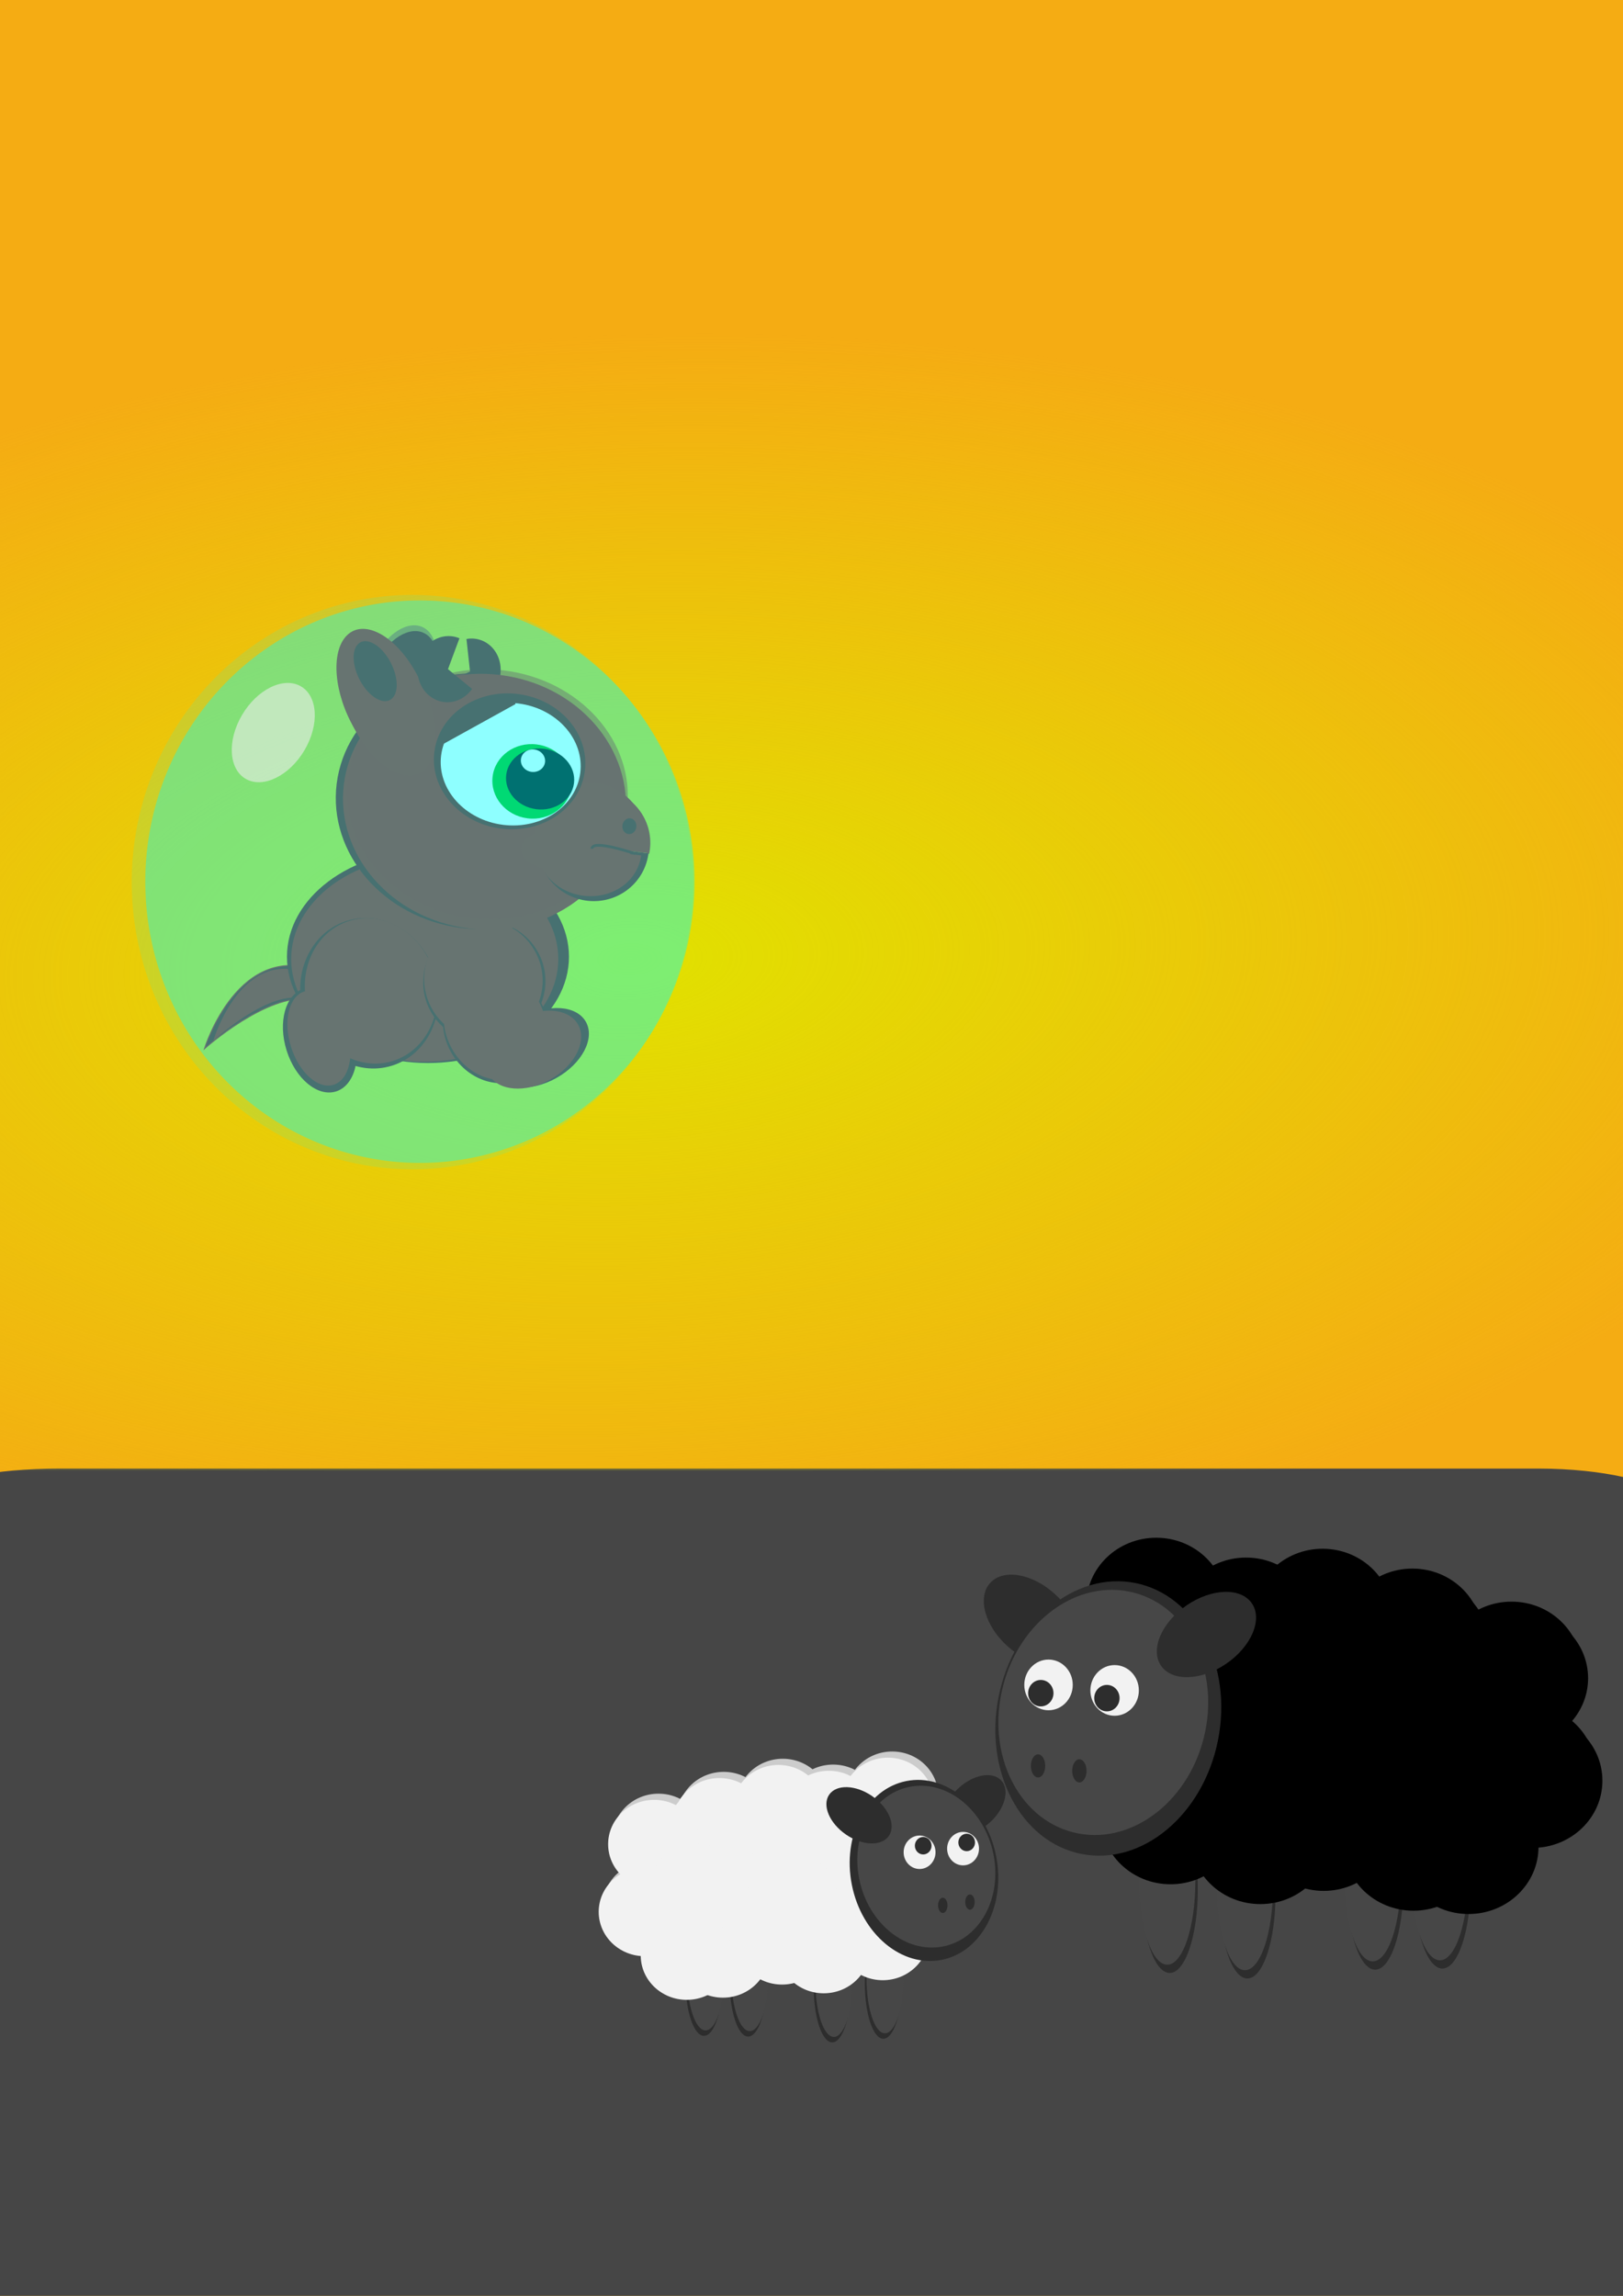 <?xml version="1.0" encoding="UTF-8" standalone="no"?>
<!-- Created with Inkscape (http://www.inkscape.org/) -->

<svg
   xmlns:dc="http://purl.org/dc/elements/1.1/"
   xmlns:cc="http://creativecommons.org/ns#"
   xmlns:rdf="http://www.w3.org/1999/02/22-rdf-syntax-ns#"
   xmlns:svg="http://www.w3.org/2000/svg"
   xmlns="http://www.w3.org/2000/svg"
   xmlns:xlink="http://www.w3.org/1999/xlink"
   xmlns:sodipodi="http://sodipodi.sourceforge.net/DTD/sodipodi-0.dtd"
   xmlns:inkscape="http://www.inkscape.org/namespaces/inkscape"
   width="210mm"
   height="297mm"
   viewBox="0 0 744.094 1052.362"
   id="svg2"
   version="1.1"
   inkscape:version="0.91 r13725"
   sodipodi:docname="story1.svg">
  <rect x="0" y="0" width="744.094" height="1052.362" fill="#808080" stroke="none"/>
  <defs
     id="defs4">
    <radialGradient
       inkscape:collect="always"
       xlink:href="#linearGradient6567"
       id="radialGradient6573"
       cx="428.571"
       cy="483.804"
       fx="428.571"
       fy="483.804"
       r="552.857"
       gradientTransform="matrix(1.065,-0.038,0.016,0.518,-175.429,205.392)"
       gradientUnits="userSpaceOnUse" />
    <linearGradient
       inkscape:collect="always"
       id="linearGradient6567">
      <stop
         style="stop-color:#e1e100;stop-opacity:1;"
         offset="0"
         id="stop6569" />
      <stop
         style="stop-color:#e1e100;stop-opacity:0;"
         offset="1"
         id="stop6571" />
    </linearGradient>
  </defs>
  <sodipodi:namedview
     id="base"
     pagecolor="#ffffff"
     bordercolor="#666666"
     borderopacity="1.0"
     inkscape:pageopacity="0.0"
     inkscape:pageshadow="2"
     inkscape:zoom="0.98994949"
     inkscape:cx="324.34581"
     inkscape:cy="683.3342"
     inkscape:document-units="px"
     inkscape:current-layer="layer1"
     showgrid="false"
     inkscape:window-width="1920"
     inkscape:window-height="1017"
     inkscape:window-x="-8"
     inkscape:window-y="-8"
     inkscape:window-maximized="1" />
  <g
     inkscape:label="Layer 1"
     inkscape:groupmode="layer"
     id="layer1">
    <rect
       style="opacity:1;fill:#f5ac13;fill-opacity:1;stroke:#000000;stroke-opacity:1"
       id="rect3336"
       width="782.857"
       height="1078.571"
       x="-25.714"
       y="-11.924"
       rx="60.777"
       ry="21.485" />
    <rect
       style="opacity:1;fill:#464646;fill-opacity:1;stroke:none;stroke-width:0.943;stroke-opacity:1"
       id="rect4138"
       width="787.301"
       height="394.343"
       x="-27.345"
       y="673.171"
       rx="54.73"
       ry="11.492" />
    <rect
       style="fill:url(#radialGradient6573);fill-opacity:1;stroke:none"
       id="rect6557"
       width="784.486"
       height="572.644"
       x="-25.557"
       y="101.36"
       rx="23.981"
       ry="8.99" />
  </g>
  <g
     inkscape:groupmode="layer"
     id="layer3"
     inkscape:label="Layer 3"
     sodipodi:insensitive="true">
    <ellipse
       style="fill:#2d2d2d;fill-opacity:1;fill-rule:nonzero;stroke:none"
       id="path5222"
       cx="536.287"
       cy="865.989"
       rx="12.879"
       ry="38.386" />
    <ellipse
       style="fill:#2d2d2d;fill-opacity:1;fill-rule:nonzero;stroke:none"
       id="path5222-0"
       cx="571.895"
       cy="868.514"
       rx="12.879"
       ry="38.386" />
    <ellipse
       style="fill:#2d2d2d;fill-opacity:1;fill-rule:nonzero;stroke:none"
       id="path5222-9"
       cx="630.484"
       cy="864.474"
       rx="12.879"
       ry="38.386" />
    <ellipse
       style="fill:#2d2d2d;fill-opacity:1;fill-rule:nonzero;stroke:none"
       id="path5222-7"
       cx="661.294"
       cy="863.969"
       rx="12.879"
       ry="38.386" />
    <ellipse
       style="fill:#474747;fill-opacity:1;fill-rule:nonzero;stroke:none"
       id="path5222-3"
       cx="535.151"
       cy="862.201"
       rx="12.879"
       ry="38.386" />
    <ellipse
       style="fill:#474747;fill-opacity:1;fill-rule:nonzero;stroke:none"
       id="path5222-0-7"
       cx="570.759"
       cy="864.726"
       rx="12.879"
       ry="38.386" />
    <ellipse
       style="fill:#474747;fill-opacity:1;fill-rule:nonzero;stroke:none"
       id="path5222-9-2"
       cx="629.347"
       cy="860.686"
       rx="12.879"
       ry="38.386" />
    <ellipse
       style="fill:#474747;fill-opacity:1;fill-rule:nonzero;stroke:none"
       id="path5222-7-6"
       cx="660.157"
       cy="860.181"
       rx="12.879"
       ry="38.386" />
    <ellipse
       ry="30.81"
       rx="32.072"
       cy="788.712"
       cx="560.531"
       style="fill:#000000;fill-opacity:1;fill-rule:nonzero;stroke:none"
       id="path4979" />
    <ellipse
       ry="30.81"
       rx="32.072"
       cy="797.804"
       cx="601.695"
       style="fill:#000000;fill-opacity:1;fill-rule:nonzero;stroke:none"
       id="path4979-3" />
    <ellipse
       ry="30.81"
       rx="32.072"
       cy="828.108"
       cx="572.4"
       style="fill:#000000;fill-opacity:1;fill-rule:nonzero;stroke:none"
       id="path4979-34" />
    <ellipse
       ry="30.81"
       rx="32.072"
       cy="735.679"
       cx="530.1"
       style="fill:#000000;fill-opacity:1;fill-rule:nonzero;stroke:none"
       id="path4979-1" />
    <ellipse
       ry="30.81"
       rx="32.072"
       cy="744.771"
       cx="571.264"
       style="fill:#000000;fill-opacity:1;fill-rule:nonzero;stroke:none"
       id="path4979-3-1" />
    <ellipse
       ry="30.81"
       rx="32.072"
       cy="775.075"
       cx="541.969"
       style="fill:#000000;fill-opacity:1;fill-rule:nonzero;stroke:none"
       id="path4979-34-3" />
    <ellipse
       ry="30.81"
       rx="32.072"
       cy="828.613"
       cx="533.635"
       style="fill:#000000;fill-opacity:1;fill-rule:nonzero;stroke:none"
       id="path4979-8" />
    <ellipse
       ry="30.81"
       rx="32.072"
       cy="837.705"
       cx="574.799"
       style="fill:#000000;fill-opacity:1;fill-rule:nonzero;stroke:none"
       id="path4979-3-7" />
    <ellipse
       ry="30.81"
       rx="32.072"
       cy="740.73"
       cx="606.366"
       style="fill:#000000;fill-opacity:1;fill-rule:nonzero;stroke:none"
       id="path4979-2" />
    <ellipse
       ry="30.81"
       rx="32.072"
       cy="749.821"
       cx="647.53"
       style="fill:#000000;fill-opacity:1;fill-rule:nonzero;stroke:none"
       id="path4979-3-77" />
    <ellipse
       ry="30.81"
       rx="32.072"
       cy="780.126"
       cx="618.236"
       style="fill:#000000;fill-opacity:1;fill-rule:nonzero;stroke:none"
       id="path4979-34-9" />
    <ellipse
       ry="30.81"
       rx="32.072"
       cy="784.672"
       cx="618.993"
       style="fill:#000000;fill-opacity:1;fill-rule:nonzero;stroke:none"
       id="path4979-31" />
    <ellipse
       ry="30.81"
       rx="32.072"
       cy="793.763"
       cx="660.157"
       style="fill:#000000;fill-opacity:1;fill-rule:nonzero;stroke:none"
       id="path4979-3-9" />
    <ellipse
       ry="30.81"
       rx="32.072"
       cy="824.068"
       cx="630.863"
       style="fill:#000000;fill-opacity:1;fill-rule:nonzero;stroke:none"
       id="path4979-34-8" />
    <ellipse
       ry="30.81"
       rx="32.072"
       cy="831.644"
       cx="603.841"
       style="fill:#000000;fill-opacity:1;fill-rule:nonzero;stroke:none"
       id="path4979-6" />
    <ellipse
       ry="30.81"
       rx="32.072"
       cy="840.735"
       cx="645.005"
       style="fill:#000000;fill-opacity:1;fill-rule:nonzero;stroke:none"
       id="path4979-3-5" />
    <ellipse
       ry="30.81"
       rx="32.072"
       cy="802.854"
       cx="658.389"
       style="fill:#000000;fill-opacity:1;fill-rule:nonzero;stroke:none"
       id="path4979-0" />
    <ellipse
       ry="30.81"
       rx="32.072"
       cy="811.946"
       cx="699.553"
       style="fill:#000000;fill-opacity:1;fill-rule:nonzero;stroke:none"
       id="path4979-3-6" />
    <ellipse
       ry="30.81"
       rx="32.072"
       cy="842.25"
       cx="670.259"
       style="fill:#000000;fill-opacity:1;fill-rule:nonzero;stroke:none"
       id="path4979-34-1" />
    <ellipse
       ry="30.81"
       rx="32.072"
       cy="755.882"
       cx="651.823"
       style="fill:#000000;fill-opacity:1;fill-rule:nonzero;stroke:none"
       id="path4979-38" />
    <ellipse
       ry="30.81"
       rx="32.072"
       cy="764.974"
       cx="692.987"
       style="fill:#000000;fill-opacity:1;fill-rule:nonzero;stroke:none"
       id="path4979-3-93" />
    <ellipse
       ry="30.81"
       rx="32.072"
       cy="795.278"
       cx="663.693"
       style="fill:#000000;fill-opacity:1;fill-rule:nonzero;stroke:none"
       id="path4979-34-44" />
    <ellipse
       ry="30.81"
       rx="32.072"
       cy="793.005"
       cx="563.561"
       style="fill:#000000;fill-opacity:1;fill-rule:nonzero;stroke:none"
       id="path4979-4" />
    <ellipse
       ry="30.81"
       rx="32.072"
       cy="802.097"
       cx="604.725"
       style="fill:#000000;fill-opacity:1;fill-rule:nonzero;stroke:none"
       id="path4979-3-96" />
    <ellipse
       ry="30.81"
       rx="32.072"
       cy="832.401"
       cx="575.431"
       style="fill:#000000;fill-opacity:1;fill-rule:nonzero;stroke:none"
       id="path4979-34-37" />
    <ellipse
       ry="30.81"
       rx="32.072"
       cy="739.973"
       cx="533.13"
       style="fill:#000000;fill-opacity:1;fill-rule:nonzero;stroke:none"
       id="path4979-1-8" />
    <ellipse
       ry="30.81"
       rx="32.072"
       cy="749.064"
       cx="574.294"
       style="fill:#000000;fill-opacity:1;fill-rule:nonzero;stroke:none"
       id="path4979-3-1-8" />
    <ellipse
       ry="30.81"
       rx="32.072"
       cy="779.368"
       cx="545"
       style="fill:#000000;fill-opacity:1;fill-rule:nonzero;stroke:none"
       id="path4979-34-3-2" />
    <ellipse
       ry="30.81"
       rx="32.072"
       cy="832.907"
       cx="536.666"
       style="fill:#000000;fill-opacity:1;fill-rule:nonzero;stroke:none"
       id="path4979-8-9" />
    <ellipse
       ry="30.81"
       rx="32.072"
       cy="841.998"
       cx="577.83"
       style="fill:#000000;fill-opacity:1;fill-rule:nonzero;stroke:none"
       id="path4979-3-7-1" />
    <ellipse
       ry="30.81"
       rx="32.072"
       cy="745.023"
       cx="609.397"
       style="fill:#000000;fill-opacity:1;fill-rule:nonzero;stroke:none"
       id="path4979-2-3" />
    <ellipse
       ry="30.81"
       rx="32.072"
       cy="754.115"
       cx="650.561"
       style="fill:#000000;fill-opacity:1;fill-rule:nonzero;stroke:none"
       id="path4979-3-77-5" />
    <ellipse
       ry="30.81"
       rx="32.072"
       cy="784.419"
       cx="621.266"
       style="fill:#000000;fill-opacity:1;fill-rule:nonzero;stroke:none"
       id="path4979-34-9-9" />
    <ellipse
       ry="30.81"
       rx="32.072"
       cy="788.965"
       cx="622.024"
       style="fill:#000000;fill-opacity:1;fill-rule:nonzero;stroke:none"
       id="path4979-31-8" />
    <ellipse
       ry="30.81"
       rx="32.072"
       cy="798.056"
       cx="663.188"
       style="fill:#000000;fill-opacity:1;fill-rule:nonzero;stroke:none"
       id="path4979-3-9-4" />
    <ellipse
       ry="30.81"
       rx="32.072"
       cy="828.361"
       cx="633.893"
       style="fill:#000000;fill-opacity:1;fill-rule:nonzero;stroke:none"
       id="path4979-34-8-0" />
    <ellipse
       ry="30.81"
       rx="32.072"
       cy="835.937"
       cx="606.872"
       style="fill:#000000;fill-opacity:1;fill-rule:nonzero;stroke:none"
       id="path4979-6-7" />
    <ellipse
       ry="30.81"
       rx="32.072"
       cy="845.028"
       cx="648.035"
       style="fill:#000000;fill-opacity:1;fill-rule:nonzero;stroke:none"
       id="path4979-3-5-6" />
    <ellipse
       ry="30.81"
       rx="32.072"
       cy="807.148"
       cx="661.42"
       style="fill:#000000;fill-opacity:1;fill-rule:nonzero;stroke:none"
       id="path4979-0-3" />
    <ellipse
       ry="30.81"
       rx="32.072"
       cy="816.239"
       cx="702.583"
       style="fill:#000000;fill-opacity:1;fill-rule:nonzero;stroke:none"
       id="path4979-3-6-6" />
    <ellipse
       ry="30.81"
       rx="32.072"
       cy="846.544"
       cx="673.289"
       style="fill:#000000;fill-opacity:1;fill-rule:nonzero;stroke:none"
       id="path4979-34-1-1" />
    <ellipse
       ry="30.81"
       rx="32.072"
       cy="760.176"
       cx="654.854"
       style="fill:#000000;fill-opacity:1;fill-rule:nonzero;stroke:none"
       id="path4979-38-5" />
    <ellipse
       ry="30.81"
       rx="32.072"
       cy="769.267"
       cx="696.018"
       style="fill:#000000;fill-opacity:1;fill-rule:nonzero;stroke:none"
       id="path4979-3-93-4" />
    <ellipse
       ry="30.81"
       rx="32.072"
       cy="799.571"
       cx="666.723"
       style="fill:#000000;fill-opacity:1;fill-rule:nonzero;stroke:none"
       id="path4979-34-44-2" />
    <ellipse
       style="fill:#2d2d2d;fill-opacity:1;fill-rule:nonzero;stroke:none"
       id="path5386-5"
       transform="matrix(0.741,0.671,-0.671,0.741,0,0)"
       cx="849.069"
       cy="233.226"
       rx="25.254"
       ry="16.162" />
    <ellipse
       style="fill:#2d2d2d;fill-opacity:1;fill-rule:nonzero;stroke:none"
       id="path4303"
       transform="matrix(0.981,0.196,-0.196,0.981,0,0)"
       cx="652.356"
       cy="672.636"
       rx="51.247"
       ry="63.288" />
    <ellipse
       style="fill:#474747;fill-opacity:1;fill-rule:nonzero;stroke:none"
       id="path4303-8"
       transform="matrix(0.982,0.188,-0.203,0.979,0,0)"
       cx="654.838"
       cy="676.038"
       rx="47.55"
       ry="56.663" />
    <ellipse
       style="fill:#f2f2f2;fill-opacity:1;fill-rule:nonzero;stroke:none"
       id="path5303"
       cx="480.713"
       cy="772.334"
       rx="11.112"
       ry="11.617" />
    <ellipse
       style="fill:#f2f2f2;fill-opacity:1;fill-rule:nonzero;stroke:none"
       id="path5303-0"
       cx="511.018"
       cy="774.859"
       rx="11.112"
       ry="11.617" />
    <ellipse
       style="fill:#2d2d2d;fill-opacity:1;fill-rule:nonzero;stroke:none"
       id="path5330"
       cx="475.915"
       cy="809.457"
       rx="3.283"
       ry="5.303" />
    <ellipse
       style="fill:#2d2d2d;fill-opacity:1;fill-rule:nonzero;stroke:none"
       id="path5330-6"
       cx="494.855"
       cy="811.73"
       rx="3.283"
       ry="5.303" />
    <ellipse
       style="fill:#2d2d2d;fill-opacity:1;fill-rule:nonzero;stroke:none"
       id="path5330-5"
       cx="477.178"
       cy="776.122"
       rx="5.808"
       ry="6.061" />
    <ellipse
       style="fill:#2d2d2d;fill-opacity:1;fill-rule:nonzero;stroke:none"
       id="path5330-5-7"
       cx="507.482"
       cy="778.395"
       rx="5.808"
       ry="6.061" />
    <ellipse
       style="fill:#2d2d2d;fill-opacity:1;fill-rule:nonzero;stroke:none"
       id="path5386"
       transform="matrix(0.824,-0.567,0.567,0.824,0,0)"
       cx="30.935"
       cy="930.557"
       rx="25.254"
       ry="16.162" />
    <ellipse
       style="fill:#2d2d2d;fill-opacity:1;fill-rule:nonzero;stroke:none"
       id="path5222-37"
       cx="-404.975"
       cy="909.193"
       rx="8.472"
       ry="25.335"
       transform="scale(-1,1)" />
    <ellipse
       style="fill:#2d2d2d;fill-opacity:1;fill-rule:nonzero;stroke:none"
       id="path5222-0-6"
       cx="-381.552"
       cy="910.86"
       rx="8.472"
       ry="25.335"
       transform="scale(-1,1)" />
    <ellipse
       style="fill:#2d2d2d;fill-opacity:1;fill-rule:nonzero;stroke:none"
       id="path5222-9-0"
       cx="-343.012"
       cy="908.193"
       rx="8.472"
       ry="25.335"
       transform="scale(-1,1)" />
    <ellipse
       style="fill:#2d2d2d;fill-opacity:1;fill-rule:nonzero;stroke:none"
       id="path5222-7-8"
       cx="-322.745"
       cy="907.86"
       rx="8.472"
       ry="25.335"
       transform="scale(-1,1)" />
    <ellipse
       style="fill:#474747;fill-opacity:1;fill-rule:nonzero;stroke:none"
       id="path5222-3-6"
       cx="-405.723"
       cy="906.693"
       rx="8.472"
       ry="25.335"
       transform="scale(-1,1)" />
    <ellipse
       style="fill:#474747;fill-opacity:1;fill-rule:nonzero;stroke:none"
       id="path5222-0-7-2"
       cx="-382.3"
       cy="908.36"
       rx="8.472"
       ry="25.335"
       transform="scale(-1,1)" />
    <ellipse
       style="fill:#474747;fill-opacity:1;fill-rule:nonzero;stroke:none"
       id="path5222-9-2-4"
       cx="-343.759"
       cy="905.693"
       rx="8.472"
       ry="25.335"
       transform="scale(-1,1)" />
    <ellipse
       style="fill:#474747;fill-opacity:1;fill-rule:nonzero;stroke:none"
       id="path5222-7-6-5"
       cx="-323.492"
       cy="905.36"
       rx="8.472"
       ry="25.335"
       transform="scale(-1,1)" />
    <ellipse
       style="fill:#cccccc;fill-opacity:1;fill-rule:nonzero;stroke:none"
       id="path4979-10"
       cx="-389.027"
       cy="858.191"
       rx="21.097"
       ry="20.334"
       transform="scale(-1,1)" />
    <ellipse
       style="fill:#cccccc;fill-opacity:1;fill-rule:nonzero;stroke:none"
       id="path4979-3-0"
       cx="-361.95"
       cy="864.191"
       rx="21.097"
       ry="20.334"
       transform="scale(-1,1)" />
    <ellipse
       style="fill:#cccccc;fill-opacity:1;fill-rule:nonzero;stroke:none"
       id="path4979-34-93"
       cx="-381.22"
       cy="884.192"
       rx="21.097"
       ry="20.334"
       transform="scale(-1,1)" />
    <ellipse
       style="fill:#cccccc;fill-opacity:1;fill-rule:nonzero;stroke:none"
       id="path4979-1-9"
       cx="-409.045"
       cy="823.189"
       rx="21.097"
       ry="20.334"
       transform="scale(-1,1)" />
    <ellipse
       style="fill:#cccccc;fill-opacity:1;fill-rule:nonzero;stroke:none"
       id="path4979-3-1-5"
       cx="-381.967"
       cy="829.189"
       rx="21.097"
       ry="20.334"
       transform="scale(-1,1)" />
    <ellipse
       style="fill:#cccccc;fill-opacity:1;fill-rule:nonzero;stroke:none"
       id="path4979-34-3-0"
       cx="-401.237"
       cy="849.19"
       rx="21.097"
       ry="20.334"
       transform="scale(-1,1)" />
    <ellipse
       style="fill:#cccccc;fill-opacity:1;fill-rule:nonzero;stroke:none"
       id="path4979-8-2"
       cx="-406.719"
       cy="884.525"
       rx="21.097"
       ry="20.334"
       transform="scale(-1,1)" />
    <ellipse
       style="fill:#cccccc;fill-opacity:1;fill-rule:nonzero;stroke:none"
       id="path4979-3-7-2"
       cx="-379.642"
       cy="890.526"
       rx="21.097"
       ry="20.334"
       transform="scale(-1,1)" />
    <ellipse
       style="fill:#cccccc;fill-opacity:1;fill-rule:nonzero;stroke:none"
       id="path4979-2-1"
       cx="-358.876"
       cy="826.522"
       rx="21.097"
       ry="20.334"
       transform="scale(-1,1)" />
    <ellipse
       style="fill:#cccccc;fill-opacity:1;fill-rule:nonzero;stroke:none"
       id="path4979-3-77-3"
       cx="-331.799"
       cy="832.523"
       rx="21.097"
       ry="20.334"
       transform="scale(-1,1)" />
    <ellipse
       style="fill:#cccccc;fill-opacity:1;fill-rule:nonzero;stroke:none"
       id="path4979-34-9-2"
       cx="-351.069"
       cy="852.524"
       rx="21.097"
       ry="20.334"
       transform="scale(-1,1)" />
    <ellipse
       style="fill:#cccccc;fill-opacity:1;fill-rule:nonzero;stroke:none"
       id="path4979-31-1"
       cx="-350.57"
       cy="855.524"
       rx="21.097"
       ry="20.334"
       transform="scale(-1,1)" />
    <ellipse
       style="fill:#cccccc;fill-opacity:1;fill-rule:nonzero;stroke:none"
       id="path4979-3-9-6"
       cx="-323.492"
       cy="861.524"
       rx="21.097"
       ry="20.334"
       transform="scale(-1,1)" />
    <ellipse
       style="fill:#cccccc;fill-opacity:1;fill-rule:nonzero;stroke:none"
       id="path4979-34-8-4"
       cx="-342.763"
       cy="881.525"
       rx="21.097"
       ry="20.334"
       transform="scale(-1,1)" />
    <ellipse
       style="fill:#cccccc;fill-opacity:1;fill-rule:nonzero;stroke:none"
       id="path4979-6-4"
       cx="-360.538"
       cy="886.526"
       rx="21.097"
       ry="20.334"
       transform="scale(-1,1)" />
    <ellipse
       style="fill:#cccccc;fill-opacity:1;fill-rule:nonzero;stroke:none"
       id="path4979-3-5-67"
       cx="-333.46"
       cy="892.526"
       rx="21.097"
       ry="20.334"
       transform="scale(-1,1)" />
    <ellipse
       style="fill:#cccccc;fill-opacity:1;fill-rule:nonzero;stroke:none"
       id="path4979-0-6"
       cx="-324.655"
       cy="867.524"
       rx="21.097"
       ry="20.334"
       transform="scale(-1,1)" />
    <ellipse
       style="fill:#cccccc;fill-opacity:1;fill-rule:nonzero;stroke:none"
       id="path4979-3-6-0"
       cx="-297.577"
       cy="873.525"
       rx="21.097"
       ry="20.334"
       transform="scale(-1,1)" />
    <ellipse
       style="fill:#cccccc;fill-opacity:1;fill-rule:nonzero;stroke:none"
       id="path4979-34-1-6"
       cx="-316.848"
       cy="893.526"
       rx="21.097"
       ry="20.334"
       transform="scale(-1,1)" />
    <ellipse
       style="fill:#cccccc;fill-opacity:1;fill-rule:nonzero;stroke:none"
       id="path4979-38-9"
       cx="-328.974"
       cy="836.523"
       rx="21.097"
       ry="20.334"
       transform="scale(-1,1)" />
    <ellipse
       style="fill:#cccccc;fill-opacity:1;fill-rule:nonzero;stroke:none"
       id="path4979-3-93-5"
       cx="-301.897"
       cy="842.523"
       rx="21.097"
       ry="20.334"
       transform="scale(-1,1)" />
    <ellipse
       style="fill:#cccccc;fill-opacity:1;fill-rule:nonzero;stroke:none"
       id="path4979-34-44-8"
       cx="-321.167"
       cy="862.524"
       rx="21.097"
       ry="20.334"
       transform="scale(-1,1)" />
    <ellipse
       style="fill:#f2f2f2;fill-opacity:1;fill-rule:nonzero;stroke:none"
       id="path4979-4-3"
       cx="-387.034"
       cy="861.024"
       rx="21.097"
       ry="20.334"
       transform="scale(-1,1)" />
    <ellipse
       style="fill:#f2f2f2;fill-opacity:1;fill-rule:nonzero;stroke:none"
       id="path4979-3-96-7"
       cx="-359.956"
       cy="867.025"
       rx="21.097"
       ry="20.334"
       transform="scale(-1,1)" />
    <ellipse
       style="fill:#f2f2f2;fill-opacity:1;fill-rule:nonzero;stroke:none"
       id="path4979-34-37-0"
       cx="-379.226"
       cy="887.026"
       rx="21.097"
       ry="20.334"
       transform="scale(-1,1)" />
    <ellipse
       style="fill:#f2f2f2;fill-opacity:1;fill-rule:nonzero;stroke:none"
       id="path4979-1-8-8"
       cx="-407.052"
       cy="826.022"
       rx="21.097"
       ry="20.334"
       transform="scale(-1,1)" />
    <ellipse
       style="fill:#f2f2f2;fill-opacity:1;fill-rule:nonzero;stroke:none"
       id="path4979-3-1-8-2"
       cx="-379.974"
       cy="832.023"
       rx="21.097"
       ry="20.334"
       transform="scale(-1,1)" />
    <ellipse
       style="fill:#f2f2f2;fill-opacity:1;fill-rule:nonzero;stroke:none"
       id="path4979-34-3-2-0"
       cx="-399.244"
       cy="852.024"
       rx="21.097"
       ry="20.334"
       transform="scale(-1,1)" />
    <ellipse
       style="fill:#f2f2f2;fill-opacity:1;fill-rule:nonzero;stroke:none"
       id="path4979-8-9-4"
       cx="-404.726"
       cy="887.359"
       rx="21.097"
       ry="20.334"
       transform="scale(-1,1)" />
    <ellipse
       style="fill:#f2f2f2;fill-opacity:1;fill-rule:nonzero;stroke:none"
       id="path4979-3-7-1-6"
       cx="-377.648"
       cy="893.359"
       rx="21.097"
       ry="20.334"
       transform="scale(-1,1)" />
    <ellipse
       style="fill:#f2f2f2;fill-opacity:1;fill-rule:nonzero;stroke:none"
       id="path4979-2-3-1"
       cx="-356.883"
       cy="829.356"
       rx="21.097"
       ry="20.334"
       transform="scale(-1,1)" />
    <ellipse
       style="fill:#f2f2f2;fill-opacity:1;fill-rule:nonzero;stroke:none"
       id="path4979-3-77-5-6"
       cx="-329.805"
       cy="835.356"
       rx="21.097"
       ry="20.334"
       transform="scale(-1,1)" />
    <ellipse
       style="fill:#f2f2f2;fill-opacity:1;fill-rule:nonzero;stroke:none"
       id="path4979-34-9-9-1"
       cx="-349.075"
       cy="855.357"
       rx="21.097"
       ry="20.334"
       transform="scale(-1,1)" />
    <ellipse
       style="fill:#f2f2f2;fill-opacity:1;fill-rule:nonzero;stroke:none"
       id="path4979-31-8-1"
       cx="-348.577"
       cy="858.357"
       rx="21.097"
       ry="20.334"
       transform="scale(-1,1)" />
    <ellipse
       style="fill:#f2f2f2;fill-opacity:1;fill-rule:nonzero;stroke:none"
       id="path4979-3-9-4-7"
       cx="-321.499"
       cy="864.358"
       rx="21.097"
       ry="20.334"
       transform="scale(-1,1)" />
    <ellipse
       style="fill:#f2f2f2;fill-opacity:1;fill-rule:nonzero;stroke:none"
       id="path4979-34-8-0-8"
       cx="-340.769"
       cy="884.359"
       rx="21.097"
       ry="20.334"
       transform="scale(-1,1)" />
    <ellipse
       style="fill:#f2f2f2;fill-opacity:1;fill-rule:nonzero;stroke:none"
       id="path4979-6-7-9"
       cx="-358.544"
       cy="889.359"
       rx="21.097"
       ry="20.334"
       transform="scale(-1,1)" />
    <ellipse
       style="fill:#f2f2f2;fill-opacity:1;fill-rule:nonzero;stroke:none"
       id="path4979-3-5-6-5"
       cx="-331.466"
       cy="895.359"
       rx="21.097"
       ry="20.334"
       transform="scale(-1,1)" />
    <ellipse
       style="fill:#f2f2f2;fill-opacity:1;fill-rule:nonzero;stroke:none"
       id="path4979-0-3-2"
       cx="-322.662"
       cy="870.358"
       rx="21.097"
       ry="20.334"
       transform="scale(-1,1)" />
    <ellipse
       style="fill:#f2f2f2;fill-opacity:1;fill-rule:nonzero;stroke:none"
       id="path4979-3-6-6-5"
       cx="-295.584"
       cy="876.358"
       rx="21.097"
       ry="20.334"
       transform="scale(-1,1)" />
    <ellipse
       style="fill:#f2f2f2;fill-opacity:1;fill-rule:nonzero;stroke:none"
       id="path4979-34-1-1-1"
       cx="-314.854"
       cy="896.359"
       rx="21.097"
       ry="20.334"
       transform="scale(-1,1)" />
    <ellipse
       style="fill:#f2f2f2;fill-opacity:1;fill-rule:nonzero;stroke:none"
       id="path4979-38-5-6"
       cx="-326.981"
       cy="839.356"
       rx="21.097"
       ry="20.334"
       transform="scale(-1,1)" />
    <ellipse
       style="fill:#f2f2f2;fill-opacity:1;fill-rule:nonzero;stroke:none"
       id="path4979-3-93-4-4"
       cx="-299.903"
       cy="845.357"
       rx="21.097"
       ry="20.334"
       transform="scale(-1,1)" />
    <ellipse
       style="fill:#f2f2f2;fill-opacity:1;fill-rule:nonzero;stroke:none"
       id="path4979-34-44-2-0"
       cx="-319.173"
       cy="865.358"
       rx="21.097"
       ry="20.334"
       transform="scale(-1,1)" />
    <ellipse
       ry="10.651"
       rx="16.637"
       cy="913.122"
       cx="222.982"
       style="fill:#2d2d2d;fill-opacity:1;fill-rule:nonzero;stroke:none"
       id="path5386-5-7"
       transform="matrix(-0.74,0.672,0.67,0.742,0,0)" />
    <ellipse
       ry="41.765"
       rx="33.715"
       cy="923.588"
       cx="-248.24"
       style="fill:#2d2d2d;fill-opacity:1;fill-rule:nonzero;stroke:none"
       id="path4303-5"
       transform="matrix(-0.981,0.196,0.195,0.981,0,0)" />
    <ellipse
       ry="37.392"
       rx="31.282"
       cy="920.914"
       cx="-243.05"
       style="fill:#474747;fill-opacity:1;fill-rule:nonzero;stroke:none"
       id="path4303-8-7"
       transform="matrix(-0.982,0.189,0.202,0.979,0,0)" />
    <ellipse
       ry="7.667"
       rx="7.309"
       cy="847.381"
       cx="-441.532"
       style="fill:#f2f2f2;fill-opacity:1;fill-rule:nonzero;stroke:none"
       id="path5303-2"
       transform="scale(-1,1)" />
    <ellipse
       ry="7.667"
       rx="7.309"
       cy="849.048"
       cx="-421.597"
       style="fill:#f2f2f2;fill-opacity:1;fill-rule:nonzero;stroke:none"
       id="path5303-0-4"
       transform="scale(-1,1)" />
    <ellipse
       ry="3.5"
       rx="2.16"
       cy="871.882"
       cx="-444.688"
       style="fill:#2d2d2d;fill-opacity:1;fill-rule:nonzero;stroke:none"
       id="path5330-56"
       transform="scale(-1,1)" />
    <ellipse
       ry="3.5"
       rx="2.16"
       cy="873.382"
       cx="-432.229"
       style="fill:#2d2d2d;fill-opacity:1;fill-rule:nonzero;stroke:none"
       id="path5330-6-7"
       transform="scale(-1,1)" />
    <ellipse
       ry="4"
       rx="3.821"
       cy="844.547"
       cx="-443.193"
       style="fill:#2d2d2d;fill-opacity:1;fill-rule:nonzero;stroke:none"
       id="path5330-5-4"
       transform="scale(-1,1)" />
    <ellipse
       ry="4"
       rx="3.821"
       cy="846.047"
       cx="-423.259"
       style="fill:#2d2d2d;fill-opacity:1;fill-rule:nonzero;stroke:none"
       id="path5330-5-7-0"
       transform="scale(-1,1)" />
    <ellipse
       ry="10.656"
       rx="16.63"
       cy="460.905"
       cx="-795.514"
       style="fill:#2d2d2d;fill-opacity:1;fill-rule:nonzero;stroke:none"
       id="path5386-0"
       transform="matrix(-0.823,-0.568,-0.566,0.825,0,0)" />
  </g>
  <g
     inkscape:groupmode="layer"
     id="layer2"
     inkscape:label="Layer 2"
     style="display:inline">
    <path
       style="display:inline;fill:#800000;fill-opacity:1;stroke:#b90400;stroke-width:0.477px;stroke-linecap:butt;stroke-linejoin:miter;stroke-opacity:1"
       d="m 147.438,445.632 c -37.953,-15.813 -53.677,35.046 -53.677,35.046 0,0 28.736,-25.643 48.255,-22.651 13.555,-7.693 5.422,-12.394 5.422,-12.394 z"
       id="path4779-3"
       inkscape:connector-curvature="0" />
    <path
       style="display:inline;fill:#b90400;fill-opacity:1;stroke:#b90400;stroke-width:0.396px;stroke-linecap:butt;stroke-linejoin:miter;stroke-opacity:1"
       d="m 142.105,446.824 c -31.045,-13.359 -43.906,29.607 -43.906,29.607 0,0 23.505,-21.663 39.471,-19.136 11.087,-6.499 4.435,-10.471 4.435,-10.471 z"
       id="path4779-2-0"
       inkscape:connector-curvature="0" />
    <ellipse
       style="display:inline;fill:#800000;fill-opacity:1"
       id="path4291"
       cx="196.208"
       cy="438.539"
       rx="64.644"
       ry="48.736" />
    <ellipse
       style="display:inline;fill:#b90400;fill-opacity:1"
       id="path4291-9"
       cx="194.726"
       cy="439.595"
       rx="61.233"
       ry="47.076" />
    <ellipse
       transform="matrix(0.3,0.954,-0.954,0.3,0,0)"
       style="display:inline;fill:#800000;fill-opacity:1"
       id="path4208"
       cx="485.111"
       cy="-24.963"
       rx="34.758"
       ry="31.384"
       inkscape:transform-center-x="-1.4528065"
       inkscape:transform-center-y="-4.953049" />
    <ellipse
       transform="matrix(0.3,0.954,-0.954,0.3,0,0)"
       style="display:inline;fill:#800000;fill-opacity:1"
       id="path4210"
       cx="498.754"
       cy="3.102"
       rx="24.688"
       ry="15.994"
       inkscape:transform-center-x="21.224525"
       inkscape:transform-center-y="16.483353" />
    <ellipse
       transform="matrix(0.3,0.954,-0.954,0.3,0,0)"
       style="display:inline;fill:#b90400;fill-opacity:1"
       id="path4208-2"
       cx="484.299"
       cy="-26.019"
       rx="33.621"
       ry="30.026"
       inkscape:transform-center-x="-2.2165774"
       inkscape:transform-center-y="-6.0446575" />
    <ellipse
       transform="matrix(0.3,0.954,-0.954,0.3,0,0)"
       style="display:inline;fill:#b90400;fill-opacity:1"
       id="path4210-6"
       cx="497.78"
       cy="3.252"
       rx="22.414"
       ry="13.429"
       inkscape:transform-center-x="21.66088"
       inkscape:transform-center-y="15.599005" />
    <ellipse
       transform="matrix(0.873,-0.488,0.488,0.873,0,0)"
       style="display:inline;fill:#800000;fill-opacity:1"
       id="path3399"
       cx="-25.755"
       cy="501.088"
       rx="28.099"
       ry="27.763" />
    <ellipse
       transform="matrix(0.873,-0.488,0.488,0.873,0,0)"
       style="display:inline;fill:#800000;fill-opacity:1"
       id="path3401"
       cx="-31.278"
       cy="521.76"
       rx="23.551"
       ry="26.405" />
    <ellipse
       transform="matrix(0.873,-0.488,0.488,0.873,0,0)"
       style="display:inline;fill:#800000;fill-opacity:1"
       id="path3403"
       cx="-18.447"
       cy="539.866"
       rx="24.363"
       ry="15.843" />
    <ellipse
       transform="matrix(0.873,-0.488,0.488,0.873,0,0)"
       style="display:inline;fill:#b90400;fill-opacity:1"
       id="path3399-9"
       cx="-25.707"
       cy="500.13"
       rx="27.047"
       ry="27.56" />
    <ellipse
       transform="matrix(0.873,-0.488,0.488,0.873,0,0)"
       style="display:inline;fill:#b90400;fill-opacity:1"
       id="path3401-5"
       cx="-31.022"
       cy="520.65"
       rx="22.67"
       ry="26.212" />
    <ellipse
       transform="matrix(0.873,-0.488,0.488,0.873,0,0)"
       style="display:inline;fill:#b90400;fill-opacity:1"
       id="path3403-4"
       cx="-21.27"
       cy="539.227"
       rx="23.451"
       ry="15.727" />
    <ellipse
       style="display:inline;fill:#9b2d27;fill-opacity:0.561;stroke:none"
       id="path4937"
       transform="matrix(0.884,0.468,-0.44,0.898,0,0)"
       cx="300.992"
       cy="186.217"
       rx="13.999"
       ry="22.752" />
    <ellipse
       style="display:inline;fill:#800000;fill-opacity:1;stroke:none"
       id="path4937-5"
       transform="matrix(0.884,0.468,-0.44,0.898,0,0)"
       cx="302.603"
       cy="188.325"
       rx="13.999"
       ry="22.752" />
    <path
       style="display:inline;fill:#800000;fill-opacity:1"
       d="m 226.052,309.197 c -35.608,-4.435 -67.703,17.979 -71.699,50.056 -3.995,32.077 21.623,61.666 57.231,66.102 19.822,2.469 38.531,-3.398 51.933,-14.605 -0.039,-0.033 -0.063,-0.059 -0.104,-0.094 -0.527,-0.168 -1.073,-0.379 -1.255,-0.613 -0.104,-0.134 -0.188,-0.277 -0.281,-0.411 -0.121,-0.042 -0.246,-0.089 -0.373,-0.141 -0.201,-0.07 -0.399,-0.14 -0.594,-0.222 -0.09,-0.038 -0.175,-0.087 -0.258,-0.14 0,-10e-4 -0.01,-2.5e-4 -0.014,-0.002 -0.902,-0.368 -1.51,-0.594 -2.105,-1.216 -0.779,-0.37 -0.912,-0.469 -1.278,-0.777 -0.8,-0.257 -0.89,-0.445 -1.652,-1.026 -0.031,-0.024 -0.083,-0.038 -0.107,-0.067 -0.049,-0.058 -0.089,-0.118 -0.137,-0.178 -0.068,-0.033 -0.141,-0.073 -0.191,-0.091 -0.758,-0.278 -1.3,-0.792 -1.823,-1.275 -0.026,-0.021 -0.053,-0.042 -0.079,-0.064 -0.211,-0.088 -0.434,-0.198 -0.592,-0.356 -0.269,-0.269 -0.468,-0.498 -0.622,-0.696 -0.168,-0.01 -0.319,-0.221 -0.466,-0.327 -0.653,-0.471 -1.018,-0.873 -1.397,-1.33 0,-0.002 -0.034,-0.041 -0.038,-0.045 -0.01,-0.018 -0.027,-0.074 -0.094,-0.173 -0.763,-0.394 -0.256,-0.24 -0.663,-0.365 l -0.785,-1.012 c 0.021,0.04 0.056,0.1 0.071,0.13 0,0.009 -4e-4,0.011 0,0.013 -0.01,-0.004 -0.027,-0.022 -0.039,-0.032 0.035,0.061 0.128,0.228 0.094,0.173 -0.039,-0.062 -0.079,-0.129 -0.121,-0.19 -0.046,-0.04 -0.098,-0.097 -0.129,-0.124 -0.17,-0.149 -0.327,-0.299 -0.493,-0.451 0.161,0.132 0.347,0.286 0.5,0.398 -0.115,-0.168 -0.221,-0.331 -0.283,-0.519 -0.077,-0.237 0.222,0.272 0.39,0.586 0.01,0.004 0.01,0.012 0.013,0.015 0.332,0.204 0.275,-0.075 -1.4,-2.231 -0.152,-0.195 0.075,0.217 0.202,0.59 0.183,0.212 0.322,0.504 0.164,0.424 -0.037,-0.019 -0.06,-0.054 -0.091,-0.079 -5e-4,0.012 0,0.029 0,0.04 -0.022,0.164 -0.32,-0.281 -0.373,-0.49 -0.044,-0.067 -0.085,-0.132 -0.135,-0.192 0.043,0.049 0.055,0.068 0.126,0.15 -4e-4,-0.013 0,-0.031 0,-0.04 -0.365,-0.431 -0.864,-1.016 -1.008,-1.429 -0.038,-0.109 -0.061,-0.222 -0.089,-0.334 -0.19,-0.158 -0.42,-0.482 -0.441,-0.754 -0.013,-0.165 0.112,0.05 0.254,0.287 -0.07,-0.262 -0.144,-0.6 -0.135,-0.662 l -0.351,-1.011 c 9e-4,0.025 -0.02,-0.029 -0.049,-0.073 0.037,0.278 0.088,0.564 0.054,0.84 -0.018,0.146 -0.118,-0.277 -0.15,-0.422 -0.06,-0.276 -0.114,-0.555 -0.127,-0.836 -0.23,-0.579 -0.223,-1.125 -0.134,-1.71 -0.196,-0.435 -0.387,-0.933 -0.311,-1.221 -0.035,-0.304 -0.068,-0.609 -0.103,-0.913 0.042,-0.135 0.081,-0.267 0.122,-0.401 -0.02,-0.232 -0.037,-0.468 -0.087,-0.696 -0.031,-0.142 0.061,0.558 -0.01,0.429 -0.24,-0.436 -0.048,-1.581 0.064,-2.021 0.19,-0.747 0.436,-1.059 0.701,-1.095 0.382,-1.481 2.27,-2.673 5.481,-2.193 1.211,0.181 2.43,0.115 3.622,0.424 0.324,0.126 0.646,0.24 0.966,0.376 0.024,0.01 0.074,0.026 0.111,0.041 0.262,0.045 0.545,0.129 0.826,0.224 0.49,-0.069 1.062,-0.062 1.702,0.037 0.365,0.057 0.167,0.031 0.597,0.088 0.928,0.074 1.915,0.018 2.675,0.589 0.013,0.002 0.031,0.005 0.043,0.005 0.871,0.051 1.717,0.188 2.395,0.634 l 1.083,0.135 c 0.644,0.08 1.293,0.161 1.938,0.241 0.652,0.081 1.3,0.162 1.952,0.243 0.687,0.086 1.378,0.175 2.066,0.257 0.701,0.084 1.397,0.153 2.092,0.274 0.447,0.068 0.903,0.01 1.351,0.074 0.914,0.131 0.884,0.179 1.683,0.546 0.01,0.005 0.01,0.011 0.013,0.015 0.422,0.007 0.423,0.011 1.182,0.147 0.04,0.014 1.041,0.331 1.146,0.438 0.059,0.06 -0.329,-0.044 -0.261,0.008 0.121,0.092 0.739,0.043 0.912,0.114 l 0.769,0.096 c 1.798,-4.337 3.052,-8.941 3.655,-13.777 3.995,-32.077 -21.635,-61.681 -57.243,-66.117 z m 22.543,90.918 -0.137,-0.178 c 0.027,0.047 0.038,0.067 0.083,0.145 0.02,0.014 0.036,0.022 0.054,0.034 z m 7.094,-7.126 c 0,0.013 0,0.026 -0.01,0.04 0.01,0.005 0.018,0.011 0.027,0.017 0.01,-0.012 0.014,-0.025 0.019,-0.038 -0.012,-0.002 -0.031,-0.017 -0.041,-0.018 z m -9.802,3.08 c 0.012,0.068 0.01,0.093 0.012,0.136 0.01,0.017 0.028,0.029 0.038,0.045 -0.014,-0.061 -0.034,-0.12 -0.05,-0.181 z m 3.401,4.402 c -0.043,-0.005 0.393,0.696 0.61,0.909 0.026,0.025 0.078,0.053 0.12,0.082 -0.226,-0.326 -0.595,-0.847 -0.678,-0.945 -0.028,-0.033 -0.046,-0.046 -0.052,-0.047 z m 0.986,1.144 c 0.274,0.15 0.551,0.275 0.381,0.195 -0.195,-0.092 -0.248,-0.129 -0.381,-0.195 z m 1.363,1.137 c 0.01,0.016 0.05,0.11 0.097,0.267 0.028,0.026 0.087,0.054 0.134,0.084 -0.146,-0.219 -0.241,-0.375 -0.231,-0.351 z m 3.156,2.422 c 0.066,0.095 0.152,0.229 0.195,0.293 0.025,0.015 0.056,0.024 0.082,0.037 -0.087,-0.114 -0.184,-0.22 -0.277,-0.33 z m 2.042,1.612 c -0.064,-0.053 0.11,0.121 0.165,0.182 0.028,0.016 0.077,0.046 0.122,0.069 -0.089,-0.075 -0.157,-0.144 -0.287,-0.251 z m 0.642,0.308 c -0.325,-0.018 0.564,0.507 0.991,0.755 -0.08,-0.087 -0.153,-0.207 -0.236,-0.312 -0.12,-0.067 -0.224,-0.136 -0.48,-0.329 -0.019,-0.031 -0.018,-0.028 -0.036,-0.058 -0.094,-0.025 -0.195,-0.054 -0.239,-0.057 z"
       id="path2985-1-6"
       inkscape:connector-curvature="0" />
    <path
       style="display:inline;opacity:0.47;fill:#b90400;fill-opacity:1"
       d="m 231.183,307.331 c -34.889,-4.346 -66.272,17.056 -70.101,47.796 -3.829,30.74 21.347,59.173 56.236,63.518 16.837,2.097 32.84,-1.822 45.34,-9.875 -0.288,-0.164 -0.561,-0.359 -0.832,-0.641 -0.779,-0.37 -0.912,-0.469 -1.278,-0.777 -0.8,-0.257 -0.89,-0.445 -1.652,-1.026 -0.031,-0.024 -0.082,-0.038 -0.107,-0.067 -0.05,-0.058 -0.09,-0.118 -0.137,-0.178 -0.068,-0.033 -0.141,-0.073 -0.191,-0.091 -0.758,-0.278 -1.3,-0.792 -1.823,-1.275 -0.026,-0.021 -0.053,-0.042 -0.079,-0.064 -0.211,-0.088 -0.434,-0.198 -0.592,-0.356 -0.269,-0.269 -0.468,-0.498 -0.622,-0.696 -0.168,-0.01 -0.319,-0.221 -0.466,-0.327 -0.653,-0.471 -1.018,-0.873 -1.397,-1.33 0,-0.002 -0.034,-0.041 -0.038,-0.045 0,-0.018 -0.027,-0.074 -0.094,-0.173 -0.763,-0.394 -0.256,-0.24 -0.663,-0.365 l -0.785,-1.012 c 0.021,0.04 0.056,0.1 0.071,0.13 0,0.009 -4e-4,0.011 0,0.013 -0.01,-0.004 -0.027,-0.022 -0.039,-0.032 0.035,0.061 0.128,0.228 0.094,0.173 -0.039,-0.062 -0.079,-0.129 -0.121,-0.19 -0.046,-0.04 -0.098,-0.097 -0.129,-0.124 -0.17,-0.149 -0.327,-0.299 -0.493,-0.451 0.161,0.132 0.347,0.286 0.5,0.398 -0.115,-0.168 -0.221,-0.331 -0.283,-0.519 -0.078,-0.237 0.222,0.272 0.39,0.586 0.01,0.004 0.01,0.012 0.013,0.015 0.332,0.204 0.275,-0.075 -1.4,-2.231 -0.152,-0.195 0.075,0.217 0.202,0.59 0.183,0.212 0.322,0.504 0.164,0.424 -0.037,-0.019 -0.06,-0.054 -0.091,-0.079 -5e-4,0.012 0,0.029 -0.01,0.04 -0.022,0.164 -0.32,-0.281 -0.373,-0.49 -0.044,-0.067 -0.085,-0.132 -0.135,-0.192 0.043,0.049 0.055,0.068 0.126,0.15 -4e-4,-0.013 0,-0.031 0.01,-0.04 -0.365,-0.431 -0.864,-1.016 -1.008,-1.429 -0.038,-0.109 -0.061,-0.222 -0.089,-0.334 -0.19,-0.158 -0.42,-0.482 -0.441,-0.754 -0.013,-0.165 0.112,0.05 0.254,0.287 -0.07,-0.262 -0.144,-0.6 -0.135,-0.662 l -0.351,-1.011 c 0.001,0.025 -0.02,-0.029 -0.049,-0.073 0.037,0.278 0.088,0.564 0.054,0.84 -0.018,0.146 -0.118,-0.277 -0.15,-0.422 -0.06,-0.276 -0.114,-0.555 -0.127,-0.836 -0.23,-0.579 -0.223,-1.125 -0.134,-1.71 -0.196,-0.435 -0.387,-0.933 -0.311,-1.221 -0.035,-0.304 -0.068,-0.609 -0.103,-0.913 0.042,-0.135 0.081,-0.267 0.122,-0.401 -0.02,-0.232 -0.037,-0.468 -0.087,-0.696 -0.031,-0.142 0.061,0.558 -0.01,0.429 -0.24,-0.436 -0.048,-1.581 0.064,-2.021 0.19,-0.747 0.436,-1.059 0.701,-1.095 0.382,-1.481 2.27,-2.673 5.481,-2.193 1.211,0.181 2.43,0.115 3.622,0.424 0.324,0.126 0.646,0.24 0.966,0.376 0.024,0.01 0.074,0.026 0.111,0.041 0.262,0.045 0.545,0.129 0.826,0.224 0.49,-0.069 1.062,-0.062 1.702,0.037 0.365,0.057 0.168,0.031 0.597,0.088 0.928,0.074 1.915,0.018 2.675,0.589 0.013,0.002 0.031,0.005 0.043,0.005 0.871,0.051 1.717,0.188 2.395,0.634 l 1.083,0.135 c 0.644,0.08 1.293,0.161 1.937,0.241 0.652,0.081 1.3,0.162 1.952,0.243 0.687,0.086 1.378,0.175 2.066,0.257 0.701,0.084 1.397,0.153 2.093,0.274 0.446,0.068 0.903,0.01 1.351,0.074 0.914,0.131 0.884,0.179 1.683,0.546 0.01,0.005 0.01,0.011 0.013,0.015 0.422,0.007 0.423,0.011 1.183,0.147 0.037,0.013 0.892,0.281 1.092,0.405 3.081,-5.536 5.155,-11.651 5.97,-18.193 3.829,-30.74 -21.36,-59.188 -56.248,-63.533 z m 20.707,93.001 -0.137,-0.178 c 0.027,0.047 0.038,0.067 0.083,0.145 0.02,0.014 0.036,0.022 0.054,0.034 z m 29.366,-11.247 c 0,0.002 -0.01,0.007 0,0.013 0.028,0.021 0.085,0.037 0.153,0.046 0.01,8.1e-4 0.01,10e-4 0.014,0.002 0.01,-0.012 0.012,-0.026 0.019,-0.038 -0.075,-0.009 -0.169,-0.032 -0.185,-0.023 z m -22.272,4.12 c 0,0.013 0,0.026 0,0.04 0.01,0.005 0.018,0.011 0.027,0.017 0.01,-0.012 0.014,-0.025 0.019,-0.038 -0.012,-0.002 -0.031,-0.017 -0.041,-0.018 z m -9.802,3.08 c 0.012,0.068 0.01,0.093 0.012,0.136 0.01,0.017 0.028,0.029 0.038,0.045 -0.014,-0.061 -0.034,-0.12 -0.05,-0.181 z m 3.401,4.402 c -0.043,-0.005 0.393,0.696 0.61,0.909 0.026,0.025 0.078,0.053 0.12,0.082 -0.225,-0.326 -0.595,-0.847 -0.678,-0.945 -0.028,-0.033 -0.046,-0.046 -0.052,-0.047 z m 0.986,1.144 c 0.274,0.15 0.551,0.275 0.381,0.195 -0.195,-0.092 -0.247,-0.129 -0.381,-0.195 z m 1.363,1.137 c 0.01,0.016 0.05,0.11 0.097,0.267 0.028,0.026 0.087,0.054 0.134,0.084 -0.146,-0.219 -0.241,-0.375 -0.231,-0.351 z m 3.156,2.422 c 0.066,0.095 0.152,0.229 0.195,0.293 0.025,0.015 0.056,0.024 0.082,0.037 -0.087,-0.114 -0.184,-0.22 -0.277,-0.33 z m 2.042,1.612 c -0.064,-0.053 0.11,0.121 0.166,0.182 0.028,0.016 0.077,0.046 0.122,0.069 -0.089,-0.075 -0.157,-0.144 -0.287,-0.251 z m 0.642,0.308 c -0.325,-0.018 0.564,0.507 0.991,0.755 -0.08,-0.087 -0.153,-0.207 -0.236,-0.312 -0.12,-0.067 -0.224,-0.136 -0.48,-0.329 -0.019,-0.031 -0.018,-0.028 -0.036,-0.058 -0.094,-0.025 -0.195,-0.054 -0.239,-0.057 z"
       id="path3763-9"
       inkscape:connector-curvature="0" />
    <path
       sodipodi:type="arc"
       style="display:inline;fill:#800000;fill-opacity:1;stroke:none"
       id="path4942-2-8"
       sodipodi:cx="-252.10063"
       sodipodi:cy="287.15656"
       sodipodi:rx="13.983638"
       sodipodi:ry="15.17453"
       d="m -240.008,294.776 a 13.984,15.175 0 0 1 -17.975,6.147 13.984,15.175 0 0 1 -7.291,-18.859 13.984,15.175 0 0 1 16.636,-9.61 l -3.463,14.702 z"
       sodipodi:start="0.52605967"
       sodipodi:end="4.962666"
       transform="matrix(-0.996,-0.091,-0.124,0.992,0,0)" />
    <path
       style="display:inline;fill:#b90400;fill-opacity:1"
       d="m 229.347,309.414 c -35.608,-4.435 -67.703,17.979 -71.699,50.056 -3.995,32.077 21.623,61.666 57.23,66.102 19.822,2.469 38.531,-3.398 51.933,-14.605 -0.039,-0.033 -0.063,-0.059 -0.104,-0.094 -0.527,-0.168 -1.073,-0.379 -1.255,-0.613 -0.104,-0.134 -0.188,-0.277 -0.281,-0.411 -0.121,-0.042 -0.246,-0.089 -0.373,-0.141 -0.202,-0.07 -0.399,-0.14 -0.595,-0.222 -0.09,-0.038 -0.175,-0.087 -0.258,-0.14 0,-0.001 -0.01,-2.6e-4 -0.014,-0.002 -0.902,-0.368 -1.51,-0.594 -2.105,-1.216 -0.779,-0.37 -0.912,-0.469 -1.278,-0.777 -0.8,-0.257 -0.89,-0.445 -1.652,-1.026 -0.031,-0.024 -0.083,-0.038 -0.107,-0.067 -0.05,-0.058 -0.09,-0.118 -0.137,-0.178 -0.068,-0.033 -0.141,-0.073 -0.191,-0.091 -0.758,-0.278 -1.3,-0.792 -1.823,-1.275 -0.026,-0.021 -0.053,-0.042 -0.079,-0.064 -0.211,-0.088 -0.434,-0.198 -0.592,-0.356 -0.269,-0.269 -0.468,-0.498 -0.622,-0.696 -0.168,-0.01 -0.32,-0.221 -0.466,-0.327 -0.653,-0.471 -1.018,-0.873 -1.397,-1.33 0,-0.002 -0.034,-0.041 -0.038,-0.045 0,-0.018 -0.027,-0.074 -0.094,-0.173 -0.763,-0.394 -0.256,-0.24 -0.663,-0.365 l -0.785,-1.012 c 0.021,0.04 0.056,0.1 0.071,0.13 0,0.009 -5e-4,0.011 0,0.013 -0.01,-0.004 -0.027,-0.022 -0.039,-0.032 0.035,0.061 0.128,0.228 0.094,0.173 -0.039,-0.062 -0.079,-0.129 -0.121,-0.19 -0.046,-0.04 -0.098,-0.097 -0.129,-0.124 -0.17,-0.149 -0.327,-0.299 -0.494,-0.451 0.161,0.132 0.347,0.286 0.5,0.398 -0.115,-0.168 -0.221,-0.331 -0.283,-0.519 -0.078,-0.237 0.222,0.272 0.39,0.586 0.01,0.004 0.01,0.012 0.013,0.015 0.332,0.204 0.275,-0.075 -1.4,-2.231 -0.152,-0.195 0.075,0.217 0.201,0.59 0.183,0.212 0.322,0.504 0.164,0.424 -0.037,-0.019 -0.06,-0.054 -0.091,-0.079 -6e-4,0.012 0,0.029 -0.01,0.04 -0.022,0.164 -0.32,-0.281 -0.373,-0.49 -0.044,-0.067 -0.085,-0.132 -0.135,-0.192 0.043,0.049 0.055,0.068 0.126,0.15 -4e-4,-0.013 0,-0.031 0.01,-0.04 -0.365,-0.431 -0.864,-1.016 -1.008,-1.429 -0.038,-0.109 -0.061,-0.222 -0.089,-0.334 -0.19,-0.158 -0.42,-0.482 -0.441,-0.754 -0.013,-0.165 0.112,0.05 0.254,0.287 -0.07,-0.262 -0.144,-0.6 -0.135,-0.662 l -0.351,-1.011 c 9e-4,0.025 -0.02,-0.029 -0.049,-0.073 0.037,0.278 0.088,0.564 0.054,0.84 -0.018,0.146 -0.118,-0.277 -0.15,-0.422 -0.06,-0.276 -0.114,-0.555 -0.127,-0.836 -0.23,-0.579 -0.223,-1.125 -0.134,-1.71 -0.196,-0.435 -0.387,-0.933 -0.311,-1.221 -0.035,-0.304 -0.068,-0.609 -0.103,-0.913 0.042,-0.135 0.081,-0.267 0.122,-0.401 -0.02,-0.232 -0.037,-0.468 -0.087,-0.696 -0.031,-0.142 0.061,0.558 -0.01,0.429 -0.24,-0.436 -0.048,-1.581 0.064,-2.021 0.19,-0.747 0.436,-1.059 0.701,-1.095 0.382,-1.481 2.27,-2.673 5.481,-2.193 1.211,0.181 2.43,0.115 3.622,0.424 0.324,0.126 0.646,0.24 0.966,0.376 0.024,0.01 0.074,0.026 0.111,0.041 0.262,0.045 0.545,0.129 0.826,0.224 0.49,-0.069 1.062,-0.062 1.702,0.037 0.365,0.057 0.167,0.031 0.597,0.088 0.928,0.074 1.915,0.018 2.675,0.589 0.013,0.002 0.031,0.005 0.043,0.005 0.871,0.051 1.717,0.188 2.395,0.634 l 1.083,0.135 c 0.644,0.08 1.293,0.161 1.938,0.241 0.652,0.081 1.299,0.162 1.952,0.243 0.687,0.086 1.378,0.175 2.066,0.257 0.701,0.084 1.397,0.153 2.092,0.274 0.446,0.068 0.903,0.01 1.351,0.074 0.914,0.131 0.884,0.179 1.683,0.546 0.01,0.005 0,0.011 0.013,0.015 0.422,0.007 0.423,0.011 1.183,0.147 0.04,0.014 1.041,0.331 1.146,0.438 0.059,0.06 -0.329,-0.044 -0.261,0.008 0.121,0.092 0.739,0.043 0.912,0.114 l 0.769,0.096 c 1.798,-4.337 3.052,-8.941 3.655,-13.777 3.995,-32.077 -21.635,-61.681 -57.243,-66.117 z m 22.543,90.918 -0.137,-0.178 c 0.027,0.047 0.038,0.067 0.083,0.145 0.02,0.014 0.036,0.022 0.054,0.034 z m 7.094,-7.126 c 0,0.013 0,0.026 0,0.04 0.01,0.005 0.018,0.011 0.027,0.017 0.01,-0.012 0.014,-0.025 0.019,-0.038 -0.012,-0.002 -0.031,-0.017 -0.041,-0.018 z m -9.802,3.08 c 0.012,0.068 0.01,0.093 0.012,0.136 0.01,0.017 0.028,0.029 0.038,0.045 -0.014,-0.061 -0.034,-0.12 -0.05,-0.181 z m 3.401,4.402 c -0.043,-0.005 0.393,0.696 0.61,0.909 0.026,0.025 0.078,0.053 0.12,0.082 -0.225,-0.326 -0.595,-0.847 -0.678,-0.945 -0.028,-0.033 -0.046,-0.046 -0.052,-0.047 z m 0.986,1.144 c 0.274,0.15 0.551,0.275 0.381,0.195 -0.195,-0.092 -0.247,-0.129 -0.381,-0.195 z m 1.363,1.137 c 0.01,0.016 0.05,0.11 0.097,0.267 0.028,0.026 0.087,0.054 0.134,0.084 -0.146,-0.219 -0.241,-0.375 -0.231,-0.351 z m 3.156,2.422 c 0.066,0.095 0.152,0.229 0.195,0.293 0.025,0.015 0.056,0.024 0.082,0.037 -0.087,-0.114 -0.184,-0.22 -0.277,-0.33 z m 2.042,1.612 c -0.064,-0.053 0.11,0.121 0.166,0.182 0.028,0.016 0.077,0.046 0.122,0.069 -0.089,-0.075 -0.157,-0.144 -0.287,-0.251 z m 0.642,0.308 c -0.325,-0.018 0.564,0.507 0.991,0.755 -0.08,-0.087 -0.153,-0.207 -0.236,-0.312 -0.12,-0.067 -0.224,-0.136 -0.48,-0.329 -0.019,-0.031 -0.018,-0.028 -0.036,-0.058 -0.094,-0.025 -0.195,-0.054 -0.239,-0.057 z"
       id="path2985-1"
       inkscape:connector-curvature="0" />
    <path
       style="display:inline;opacity:0.47;fill:#b90400;fill-opacity:1"
       d="m 229.608,309.527 c -34.889,-4.346 -66.272,17.056 -70.101,47.796 -3.829,30.74 21.345,59.186 56.234,63.531 18.014,2.244 35.081,-2.398 47.916,-11.624 -0.754,-0.307 -1.293,-0.541 -1.83,-1.102 -0.779,-0.37 -0.912,-0.469 -1.278,-0.777 -0.8,-0.257 -0.89,-0.445 -1.652,-1.026 -0.031,-0.024 -0.082,-0.038 -0.107,-0.067 -0.05,-0.058 -0.09,-0.118 -0.137,-0.178 -0.068,-0.033 -0.141,-0.073 -0.191,-0.091 -0.758,-0.278 -1.3,-0.792 -1.823,-1.275 -0.026,-0.021 -0.053,-0.042 -0.079,-0.064 -0.211,-0.088 -0.434,-0.198 -0.592,-0.356 -0.269,-0.269 -0.468,-0.498 -0.622,-0.696 -0.168,-0.01 -0.319,-0.221 -0.466,-0.327 -0.653,-0.471 -1.018,-0.873 -1.397,-1.33 0,-0.002 -0.034,-0.041 -0.038,-0.045 0,-0.018 -0.027,-0.074 -0.094,-0.173 -0.763,-0.394 -0.256,-0.24 -0.663,-0.365 l -0.785,-1.012 c 0.021,0.04 0.056,0.1 0.071,0.13 0,0.009 -4e-4,0.011 0,0.013 -0.01,-0.004 -0.027,-0.022 -0.039,-0.032 0.035,0.061 0.128,0.228 0.094,0.173 -0.039,-0.062 -0.079,-0.129 -0.121,-0.19 -0.046,-0.04 -0.098,-0.097 -0.129,-0.124 -0.17,-0.149 -0.327,-0.299 -0.493,-0.451 0.161,0.132 0.347,0.286 0.5,0.398 -0.115,-0.168 -0.221,-0.331 -0.283,-0.519 -0.078,-0.237 0.222,0.272 0.39,0.586 0.01,0.004 0.01,0.012 0.013,0.015 0.332,0.204 0.275,-0.075 -1.4,-2.231 -0.152,-0.195 0.075,0.217 0.202,0.59 0.183,0.212 0.322,0.504 0.164,0.424 -0.037,-0.019 -0.06,-0.054 -0.091,-0.079 -5e-4,0.012 0,0.029 -0.01,0.04 -0.022,0.164 -0.32,-0.281 -0.373,-0.49 -0.044,-0.067 -0.085,-0.132 -0.135,-0.192 0.043,0.049 0.055,0.068 0.126,0.15 -4e-4,-0.013 0,-0.031 0.01,-0.04 -0.365,-0.431 -0.864,-1.016 -1.008,-1.429 -0.038,-0.109 -0.061,-0.222 -0.089,-0.334 -0.19,-0.158 -0.42,-0.482 -0.441,-0.754 -0.013,-0.165 0.112,0.05 0.254,0.287 -0.07,-0.262 -0.144,-0.6 -0.135,-0.662 l -0.351,-1.011 c 0.001,0.025 -0.02,-0.029 -0.049,-0.073 0.037,0.278 0.088,0.564 0.054,0.84 -0.018,0.146 -0.118,-0.277 -0.15,-0.422 -0.06,-0.276 -0.114,-0.555 -0.127,-0.836 -0.23,-0.579 -0.223,-1.125 -0.134,-1.71 -0.196,-0.435 -0.387,-0.933 -0.311,-1.221 -0.035,-0.304 -0.068,-0.609 -0.103,-0.913 0.042,-0.135 0.081,-0.267 0.122,-0.401 -0.02,-0.232 -0.037,-0.468 -0.087,-0.696 -0.031,-0.142 0.061,0.558 -0.01,0.429 -0.24,-0.436 -0.048,-1.581 0.064,-2.021 0.19,-0.747 0.436,-1.059 0.701,-1.095 0.382,-1.481 2.27,-2.673 5.481,-2.193 1.211,0.181 2.43,0.115 3.622,0.424 0.324,0.126 0.646,0.24 0.966,0.376 0.024,0.01 0.074,0.026 0.111,0.041 0.262,0.045 0.545,0.129 0.826,0.224 0.49,-0.069 1.062,-0.062 1.702,0.037 0.365,0.057 0.168,0.031 0.597,0.088 0.928,0.074 1.915,0.018 2.675,0.589 0.013,0.002 0.031,0.005 0.043,0.005 0.871,0.051 1.717,0.188 2.395,0.634 l 1.083,0.135 c 0.644,0.08 1.293,0.161 1.937,0.241 0.652,0.081 1.3,0.162 1.952,0.243 0.687,0.086 1.378,0.175 2.066,0.257 0.701,0.084 1.397,0.153 2.093,0.274 0.446,0.068 0.903,0.01 1.351,0.074 0.914,0.131 0.884,0.179 1.683,0.546 0.01,0.005 0.01,0.011 0.013,0.015 0.422,0.007 0.423,0.011 1.183,0.147 0.025,0.008 0.414,0.133 0.735,0.253 2.405,-4.903 4.036,-10.215 4.737,-15.847 3.829,-30.74 -21.345,-59.186 -56.234,-63.531 z m 22.282,90.805 -0.137,-0.178 c 0.027,0.047 0.038,0.067 0.083,0.145 0.02,0.014 0.036,0.022 0.054,0.034 z m 7.094,-7.126 c 0,0.013 0,0.026 0,0.04 0.01,0.005 0.018,0.011 0.027,0.017 0.01,-0.012 0.014,-0.025 0.019,-0.038 -0.012,-0.002 -0.031,-0.017 -0.041,-0.018 z m -9.802,3.08 c 0.012,0.068 0.01,0.093 0.012,0.136 0.01,0.017 0.028,0.029 0.038,0.045 -0.014,-0.061 -0.034,-0.12 -0.05,-0.181 z m 3.401,4.402 c -0.043,-0.005 0.393,0.696 0.61,0.909 0.026,0.025 0.078,0.053 0.12,0.082 -0.225,-0.326 -0.595,-0.847 -0.678,-0.945 -0.028,-0.033 -0.046,-0.046 -0.052,-0.047 z m 0.986,1.144 c 0.274,0.15 0.551,0.275 0.381,0.195 -0.195,-0.092 -0.247,-0.129 -0.381,-0.195 z m 1.363,1.137 c 0.01,0.016 0.05,0.11 0.097,0.267 0.028,0.026 0.087,0.054 0.134,0.084 -0.146,-0.219 -0.241,-0.375 -0.231,-0.351 z m 3.156,2.422 c 0.066,0.095 0.152,0.229 0.195,0.293 0.025,0.015 0.056,0.024 0.082,0.037 -0.087,-0.114 -0.184,-0.22 -0.277,-0.33 z m 2.042,1.612 c -0.064,-0.053 0.11,0.121 0.166,0.182 0.028,0.016 0.077,0.046 0.122,0.069 -0.089,-0.075 -0.157,-0.144 -0.287,-0.251 z m 0.642,0.308 c -0.325,-0.018 0.564,0.507 0.991,0.755 -0.08,-0.087 -0.153,-0.207 -0.236,-0.312 -0.12,-0.067 -0.224,-0.136 -0.48,-0.329 -0.019,-0.031 -0.018,-0.028 -0.036,-0.058 -0.094,-0.025 -0.195,-0.054 -0.239,-0.057 z"
       id="path3763-7"
       inkscape:connector-curvature="0" />
    <path
       style="display:inline;fill:#b90400;fill-opacity:1;fill-rule:evenodd;stroke:none"
       d="m 275.906,361.419 c -13.886,-1.73 -26.53,7.995 -28.24,21.722 -0.302,2.425 -0.238,4.817 0.141,7.114 0.039,-0.126 0.08,-0.249 0.119,-0.375 -0.02,-0.232 -0.037,-0.468 -0.087,-0.696 -0.031,-0.142 0.061,0.558 -0.01,0.429 -0.24,-0.436 -0.048,-1.581 0.064,-2.021 0.19,-0.747 0.436,-1.059 0.701,-1.095 0.382,-1.481 2.27,-2.673 5.481,-2.193 1.211,0.181 2.43,0.115 3.622,0.424 0.324,0.126 0.646,0.24 0.966,0.376 0.024,0.01 0.074,0.026 0.111,0.041 0.262,0.045 0.545,0.129 0.826,0.224 0.49,-0.069 1.062,-0.062 1.702,0.037 0.365,0.057 0.168,0.031 0.597,0.088 0.928,0.074 1.915,0.018 2.675,0.589 0.013,0.002 0.031,0.005 0.043,0.005 0.871,0.051 1.717,0.188 2.395,0.634 l 1.083,0.135 c 0.644,0.08 1.293,0.161 1.937,0.241 0.652,0.081 1.3,0.162 1.952,0.243 0.687,0.086 1.378,0.175 2.066,0.257 0.701,0.084 1.397,0.153 2.092,0.274 0.446,0.068 0.903,0.01 1.351,0.074 0.914,0.131 0.884,0.179 1.683,0.546 0.01,0.005 0.01,0.011 0.013,0.015 0.422,0.007 0.423,0.011 1.183,0.147 0.04,0.014 1.041,0.331 1.146,0.438 0.059,0.06 -0.329,-0.044 -0.261,0.008 0.121,0.092 0.739,0.043 0.912,0.114 l 2.308,0.287 1.838,0.229 2.336,0.291 2.265,0.282 1.909,0.238 3.077,0.383 c 0.679,0.085 1.256,0.241 1.723,0.456 0.138,-0.646 0.249,-1.307 0.333,-1.975 1.71,-13.727 -8.162,-26.256 -22.049,-27.986 z m -16.922,31.787 c 0,0.013 0,0.026 0,0.04 0.01,0.005 0.018,0.011 0.027,0.017 0.01,-0.012 0.014,-0.025 0.019,-0.038 -0.012,-0.002 -0.031,-0.017 -0.041,-0.018 z m -8.395,5.029 c 0.286,0.515 0.591,1.018 0.911,1.511 -0.075,-0.229 0.193,0.24 0.365,0.556 l 0.025,0.03 c 0.01,0.004 0.01,0.012 0.012,0.015 l 0.013,0.015 c 0.307,0.181 0.222,-0.127 -1.326,-2.127 z m 1.326,2.127 c 3.183,4.595 7.887,8.137 13.502,9.84 -0.088,-0.116 -0.165,-0.238 -0.245,-0.353 -0.121,-0.042 -0.246,-0.089 -0.373,-0.141 -0.202,-0.07 -0.399,-0.14 -0.595,-0.222 -0.09,-0.038 -0.175,-0.087 -0.258,-0.14 0,-10e-4 -0.01,-2.6e-4 -0.014,-0.002 -0.902,-0.368 -1.51,-0.594 -2.105,-1.216 -0.779,-0.37 -0.912,-0.469 -1.278,-0.777 -0.8,-0.257 -0.89,-0.445 -1.652,-1.026 -0.031,-0.024 -0.083,-0.038 -0.107,-0.067 -0.05,-0.058 -0.09,-0.118 -0.137,-0.178 -0.068,-0.033 -0.141,-0.073 -0.191,-0.091 -0.758,-0.278 -1.3,-0.792 -1.823,-1.275 -0.026,-0.021 -0.053,-0.042 -0.079,-0.064 -0.211,-0.088 -0.434,-0.198 -0.592,-0.356 -0.269,-0.269 -0.468,-0.498 -0.622,-0.696 -0.168,-0.01 -0.32,-0.221 -0.466,-0.327 -0.653,-0.471 -1.018,-0.873 -1.397,-1.33 0,-0.002 -0.034,-0.041 -0.038,-0.045 0,-0.018 -0.027,-0.074 -0.094,-0.173 -0.763,-0.394 -0.256,-0.24 -0.663,-0.365 l -0.773,-0.997 z m 0.668,0.325 c -0.043,-0.005 0.393,0.696 0.61,0.909 0.026,0.025 0.078,0.053 0.12,0.082 -0.225,-0.326 -0.595,-0.847 -0.678,-0.945 -0.028,-0.033 -0.046,-0.046 -0.052,-0.047 z m 0.986,1.144 c 0.274,0.15 0.551,0.275 0.381,0.195 -0.195,-0.092 -0.247,-0.129 -0.381,-0.195 z m 1.363,1.137 c 0.01,0.016 0.05,0.11 0.097,0.267 0.028,0.026 0.087,0.054 0.134,0.084 -0.146,-0.219 -0.241,-0.375 -0.231,-0.351 z m 3.156,2.422 c 0.066,0.095 0.152,0.229 0.195,0.293 0.025,0.015 0.056,0.024 0.082,0.037 -0.087,-0.114 -0.184,-0.22 -0.277,-0.33 z m 2.042,1.612 c -0.064,-0.053 0.11,0.121 0.166,0.182 0.028,0.016 0.077,0.046 0.122,0.069 -0.089,-0.075 -0.157,-0.144 -0.287,-0.251 z m 0.642,0.308 c -0.325,-0.018 0.564,0.507 0.991,0.755 -0.08,-0.087 -0.153,-0.207 -0.236,-0.312 -0.12,-0.067 -0.224,-0.136 -0.48,-0.329 -0.019,-0.031 -0.018,-0.028 -0.036,-0.058 -0.094,-0.025 -0.195,-0.054 -0.239,-0.057 z"
       id="path3525"
       inkscape:connector-curvature="0" />
    <path
       style="display:inline;fill:#b90400;fill-opacity:1;fill-rule:evenodd;stroke:none"
       d="m 273.589,358.993 c -13.886,-1.73 -26.53,7.995 -28.24,21.722 -1.191,9.565 3.251,18.539 10.75,23.689 -0.046,-0.033 -0.091,-0.071 -0.131,-0.11 -0.269,-0.269 -0.468,-0.498 -0.622,-0.696 -0.168,-0.01 -0.319,-0.221 -0.466,-0.327 -0.653,-0.471 -1.018,-0.873 -1.397,-1.33 0,-0.002 -0.034,-0.041 -0.038,-0.045 0,-0.018 -0.027,-0.074 -0.094,-0.173 -0.763,-0.394 -0.256,-0.24 -0.663,-0.365 l -0.785,-1.012 c 0.021,0.04 0.056,0.1 0.071,0.13 0,0.009 -4e-4,0.011 0,0.013 -0.01,-0.004 -0.027,-0.022 -0.039,-0.032 0.035,0.061 0.128,0.228 0.094,0.173 -0.039,-0.062 -0.079,-0.129 -0.121,-0.19 -0.046,-0.04 -0.098,-0.097 -0.129,-0.124 -0.17,-0.149 -0.327,-0.299 -0.493,-0.451 0.161,0.132 0.347,0.286 0.5,0.398 -0.115,-0.168 -0.221,-0.331 -0.283,-0.519 -0.078,-0.237 0.222,0.272 0.39,0.586 0.01,0.004 0.01,0.012 0.013,0.015 0.332,0.204 0.275,-0.075 -1.4,-2.231 -0.152,-0.195 0.075,0.217 0.202,0.59 0.183,0.212 0.322,0.504 0.164,0.424 -0.037,-0.019 -0.06,-0.054 -0.091,-0.079 -5e-4,0.012 0,0.029 -0.01,0.04 -0.022,0.164 -0.32,-0.281 -0.373,-0.49 -0.044,-0.067 -0.085,-0.132 -0.135,-0.192 0.043,0.049 0.055,0.068 0.126,0.15 -4e-4,-0.013 0,-0.031 0.01,-0.04 -0.365,-0.431 -0.864,-1.016 -1.008,-1.429 -0.038,-0.109 -0.061,-0.222 -0.089,-0.334 -0.19,-0.158 -0.42,-0.482 -0.441,-0.754 -0.013,-0.165 0.112,0.05 0.254,0.287 -0.07,-0.262 -0.144,-0.6 -0.135,-0.662 l -0.351,-1.011 c 0.001,0.025 -0.02,-0.029 -0.049,-0.073 0.037,0.278 0.088,0.564 0.054,0.84 -0.018,0.146 -0.118,-0.277 -0.15,-0.422 -0.06,-0.276 -0.114,-0.555 -0.127,-0.836 -0.23,-0.579 -0.223,-1.125 -0.134,-1.71 -0.196,-0.435 -0.387,-0.933 -0.311,-1.221 -0.035,-0.304 -0.068,-0.609 -0.103,-0.913 0.042,-0.135 0.081,-0.267 0.122,-0.401 -0.02,-0.232 -0.037,-0.468 -0.087,-0.696 -0.031,-0.142 0.061,0.558 -0.01,0.429 -0.24,-0.436 -0.048,-1.581 0.064,-2.021 0.19,-0.747 0.436,-1.059 0.701,-1.095 0.382,-1.481 2.27,-2.673 5.481,-2.193 1.211,0.181 2.43,0.115 3.622,0.424 0.324,0.126 0.646,0.24 0.966,0.376 0.024,0.01 0.074,0.026 0.111,0.041 0.262,0.045 0.545,0.129 0.826,0.224 0.49,-0.069 1.062,-0.062 1.702,0.037 0.365,0.057 0.168,0.031 0.597,0.088 0.928,0.074 1.915,0.018 2.675,0.589 0.013,0.002 0.031,0.005 0.043,0.005 0.871,0.051 1.717,0.188 2.395,0.634 l 1.083,0.135 c 0.644,0.08 1.293,0.161 1.937,0.241 0.652,0.081 1.3,0.162 1.952,0.243 0.687,0.086 1.378,0.175 2.066,0.257 0.701,0.084 1.397,0.153 2.093,0.274 0.446,0.068 0.903,0.01 1.351,0.074 0.914,0.131 0.884,0.179 1.683,0.546 0.01,0.005 0.01,0.011 0.013,0.015 0.422,0.007 0.423,0.011 1.182,0.147 0.04,0.014 1.041,0.331 1.146,0.438 0.059,0.06 -0.329,-0.044 -0.261,0.008 0.121,0.092 0.739,0.043 0.912,0.114 l 2.308,0.287 1.838,0.229 2.336,0.291 2.265,0.282 1.909,0.238 2.023,0.252 c 0.359,-1.231 0.63,-2.503 0.793,-3.812 1.71,-13.727 -8.162,-26.256 -22.049,-27.986 z m -21.699,41.339 -0.137,-0.178 c 0.027,0.047 0.038,0.067 0.083,0.145 0.02,0.014 0.036,0.022 0.054,0.034 z m 7.094,-7.126 c 0,0.013 0,0.026 0,0.04 0.01,0.005 0.018,0.011 0.027,0.017 0.01,-0.012 0.014,-0.025 0.019,-0.038 -0.012,-0.002 -0.031,-0.017 -0.041,-0.018 z m -9.802,3.08 c 0.012,0.068 0.01,0.093 0.012,0.136 0.01,0.017 0.028,0.029 0.038,0.045 -0.014,-0.061 -0.034,-0.12 -0.05,-0.181 z m 3.401,4.402 c -0.043,-0.005 0.393,0.696 0.61,0.909 0.026,0.025 0.078,0.053 0.12,0.082 -0.225,-0.326 -0.595,-0.847 -0.678,-0.945 -0.028,-0.033 -0.046,-0.046 -0.052,-0.047 z m 0.986,1.144 c 0.274,0.15 0.551,0.275 0.381,0.195 -0.195,-0.092 -0.247,-0.129 -0.381,-0.195 z m 1.363,1.137 c 0.01,0.016 0.05,0.11 0.097,0.267 0.028,0.026 0.087,0.054 0.134,0.084 -0.146,-0.219 -0.241,-0.375 -0.231,-0.351 z m 1.313,1.534 c 0.19,0.129 0.381,0.257 0.575,0.381 -0.062,-0.058 -0.12,-0.114 -0.181,-0.17 -0.026,-0.021 -0.053,-0.042 -0.079,-0.064 -0.106,-0.044 -0.214,-0.09 -0.315,-0.147 z m 1.843,0.888 c 0.066,0.095 0.152,0.229 0.195,0.293 0.025,0.015 0.056,0.024 0.082,0.037 -0.087,-0.114 -0.184,-0.22 -0.277,-0.33 z"
       id="path3525-9"
       inkscape:connector-curvature="0" />
    <ellipse
       style="display:inline;fill:#800000;fill-opacity:1;stroke:none"
       id="path5967"
       transform="matrix(0.992,0.124,-0.124,0.992,0,0)"
       cx="333.385"
       cy="340.095"
       rx="3.216"
       ry="3.628" />
    <ellipse
       style="display:inline;fill:#800000;fill-opacity:1"
       id="path3938-4"
       transform="matrix(0.992,0.124,-0.124,0.992,0,0)"
       cx="275.2"
       cy="317.4"
       rx="34.783"
       ry="31.093" />
    <ellipse
       style="display:inline;fill:#ffffff;fill-opacity:1"
       id="path3938-1-0"
       transform="matrix(0.992,0.124,-0.124,0.992,0,0)"
       cx="275.856"
       cy="318.619"
       rx="32.158"
       ry="28.045" />
    <ellipse
       style="display:inline;fill:#b90400;fill-opacity:1;stroke:none"
       id="path4800-8"
       transform="matrix(-0.705,0.71,-0.509,-0.861,0,0)"
       cx="11.782"
       cy="-362.459"
       rx="19.275"
       ry="33.819" />
    <ellipse
       style="display:inline;fill:#b90400;fill-opacity:1;stroke:none"
       id="path4800-7-2"
       transform="matrix(-0.705,0.71,-0.509,-0.861,0,0)"
       cx="11.906"
       cy="-365.802"
       rx="19.275"
       ry="33.819" />
    <ellipse
       style="display:inline;fill:#800000;fill-opacity:1;stroke:none"
       id="path4800-1-4"
       transform="matrix(-0.722,0.692,-0.531,-0.848,0,0)"
       cx="17.862"
       cy="-348.214"
       rx="8.378"
       ry="14.7" />
    <path
       sodipodi:type="arc"
       style="display:inline;fill:#800000;fill-opacity:1;stroke:none"
       id="path4942-2-5"
       sodipodi:cx="241.91563"
       sodipodi:cy="278.96304"
       sodipodi:rx="13.976146"
       sodipodi:ry="15.17453"
       d="m 254.002,286.583 a 13.976,15.175 0 0 1 -17.965,6.147 13.976,15.175 0 0 1 -7.287,-18.859 13.976,15.175 0 0 1 16.627,-9.61 l -3.462,14.702 z"
       sodipodi:start="0.52605967"
       sodipodi:end="4.962666"
       transform="matrix(0.992,0.124,-0.124,0.992,0,0)" />
    <path
       sodipodi:type="arc"
       style="display:inline;fill:#800000;fill-opacity:1;fill-rule:evenodd;stroke:none"
       id="path3525-3-2"
       sodipodi:cx="318.28317"
       sodipodi:cy="351.36118"
       sodipodi:rx="25.337837"
       sodipodi:ry="25.047096"
       d="m 343.621,351.361 a 25.338,25.047 0 0 1 -13.558,22.175 25.338,25.047 0 0 1 -26.164,-1.556 25.338,25.047 0 0 1 -10.771,-23.622 l 25.155,3.002 z"
       transform="matrix(0.992,0.124,-0.124,0.992,0,0)"
       sodipodi:start="0"
       sodipodi:end="3.2617321" />
    <path
       sodipodi:type="arc"
       style="display:inline;fill:#b90400;fill-opacity:1;fill-rule:evenodd;stroke:none"
       id="path3525-3-8-7"
       sodipodi:cx="316.44559"
       sodipodi:cy="352.73062"
       sodipodi:rx="23.959641"
       sodipodi:ry="21.617233"
       d="m 340.405,352.731 a 23.96,21.617 0 0 1 -12.82,19.139 23.96,21.617 0 0 1 -24.741,-1.343 23.96,21.617 0 0 1 -10.185,-20.387 l 23.787,2.591 z"
       transform="matrix(0.992,0.124,-0.124,0.992,0,0)"
       sodipodi:start="0"
       sodipodi:end="3.2617321" />
    <ellipse
       transform="matrix(0.992,0.124,-0.124,0.992,0,0)"
       style="display:inline;fill:#00b904;fill-opacity:1"
       id="path3959-9-1"
       cx="286.598"
       cy="325.238"
       rx="18.269"
       ry="17.071" />
    <ellipse
       transform="matrix(0.992,0.124,-0.124,0.992,0,0)"
       style="display:inline;fill:#000000;fill-opacity:1"
       id="path3959-7-4-1"
       cx="290.078"
       cy="323.686"
       rx="15.659"
       ry="13.967" />
    <ellipse
       ry="5.173"
       rx="5.569"
       transform="matrix(0.992,0.124,-0.124,0.992,0,0)"
       style="display:inline;fill:#ffffff;fill-opacity:1"
       id="path3979-8-5"
       cx="285.798"
       cy="315.772" />
    <ellipse
       ry="11.085"
       rx="25.236"
       cy="389.432"
       cx="264.072"
       style="fill:#b90400;fill-opacity:1;stroke:none"
       id="path3586" />
    <path
       style="fill:none;stroke:#800000;stroke-width:1.267px;stroke-linecap:butt;stroke-linejoin:miter;stroke-opacity:1"
       d="m 291.194,391.319 c 0,0 -19.811,-6.811 -19.811,-2.27"
       id="path3588"
       inkscape:connector-curvature="0" />
    <path
       sodipodi:type="arc"
       style="fill:#800000;fill-opacity:1;stroke:none"
       id="path4407"
       sodipodi:cx="-194.55849"
       sodipodi:cy="-428.73907"
       sodipodi:rx="18.946615"
       sodipodi:ry="10.155811"
       d="m -175.612,-428.739 a 18.947,10.156 0 0 1 -18.871,10.156 18.947,10.156 0 0 1 -19.021,-10.075"
       sodipodi:start="0"
       sodipodi:end="3.1336479"
       sodipodi:open="true"
       transform="matrix(-0.876,0.482,-0.115,-0.993,0,0)" />
    <path
       sodipodi:type="arc"
       style="opacity:0.633;fill:#00ffff;fill-opacity:0.574;stroke:none"
       id="path5857"
       sodipodi:cx="192.51346"
       sodipodi:cy="404.13937"
       sodipodi:rx="125.89613"
       sodipodi:ry="128.91621"
       d="M 66.64,406.606 A 125.896,128.916 0 0 1 188.844,275.278 125.896,128.916 0 0 1 318.313,399.09 125.896,128.916 0 0 1 198.704,532.9 125.896,128.916 0 0 1 66.838,411.769"
       sodipodi:start="3.1224592"
       sodipodi:end="3.0823776"
       sodipodi:open="true" />
    <path
       sodipodi:type="arc"
       style="opacity:0.633;fill:#00ffff;fill-opacity:0.202;stroke:none"
       id="path5857-1"
       sodipodi:cx="189.08186"
       sodipodi:cy="404.3494"
       sodipodi:rx="128.68427"
       sodipodi:ry="131.64569"
       d="M 60.421,406.868 A 128.684,131.646 0 0 1 185.331,272.76 128.684,131.646 0 0 1 317.667,399.194 128.684,131.646 0 0 1 195.41,535.836 128.684,131.646 0 0 1 60.623,412.14"
       sodipodi:start="3.1224592"
       sodipodi:end="3.0823776"
       sodipodi:open="true" />
    <ellipse
       ry="24.699"
       rx="16.428"
       cy="-230.876"
       cx="-278.499"
       style="opacity:0.633;fill:#eeeeee;fill-opacity:0.917;stroke:none"
       id="path6368"
       transform="matrix(-0.871,-0.492,0.508,-0.861,0,0)" />
  </g>
</svg>
